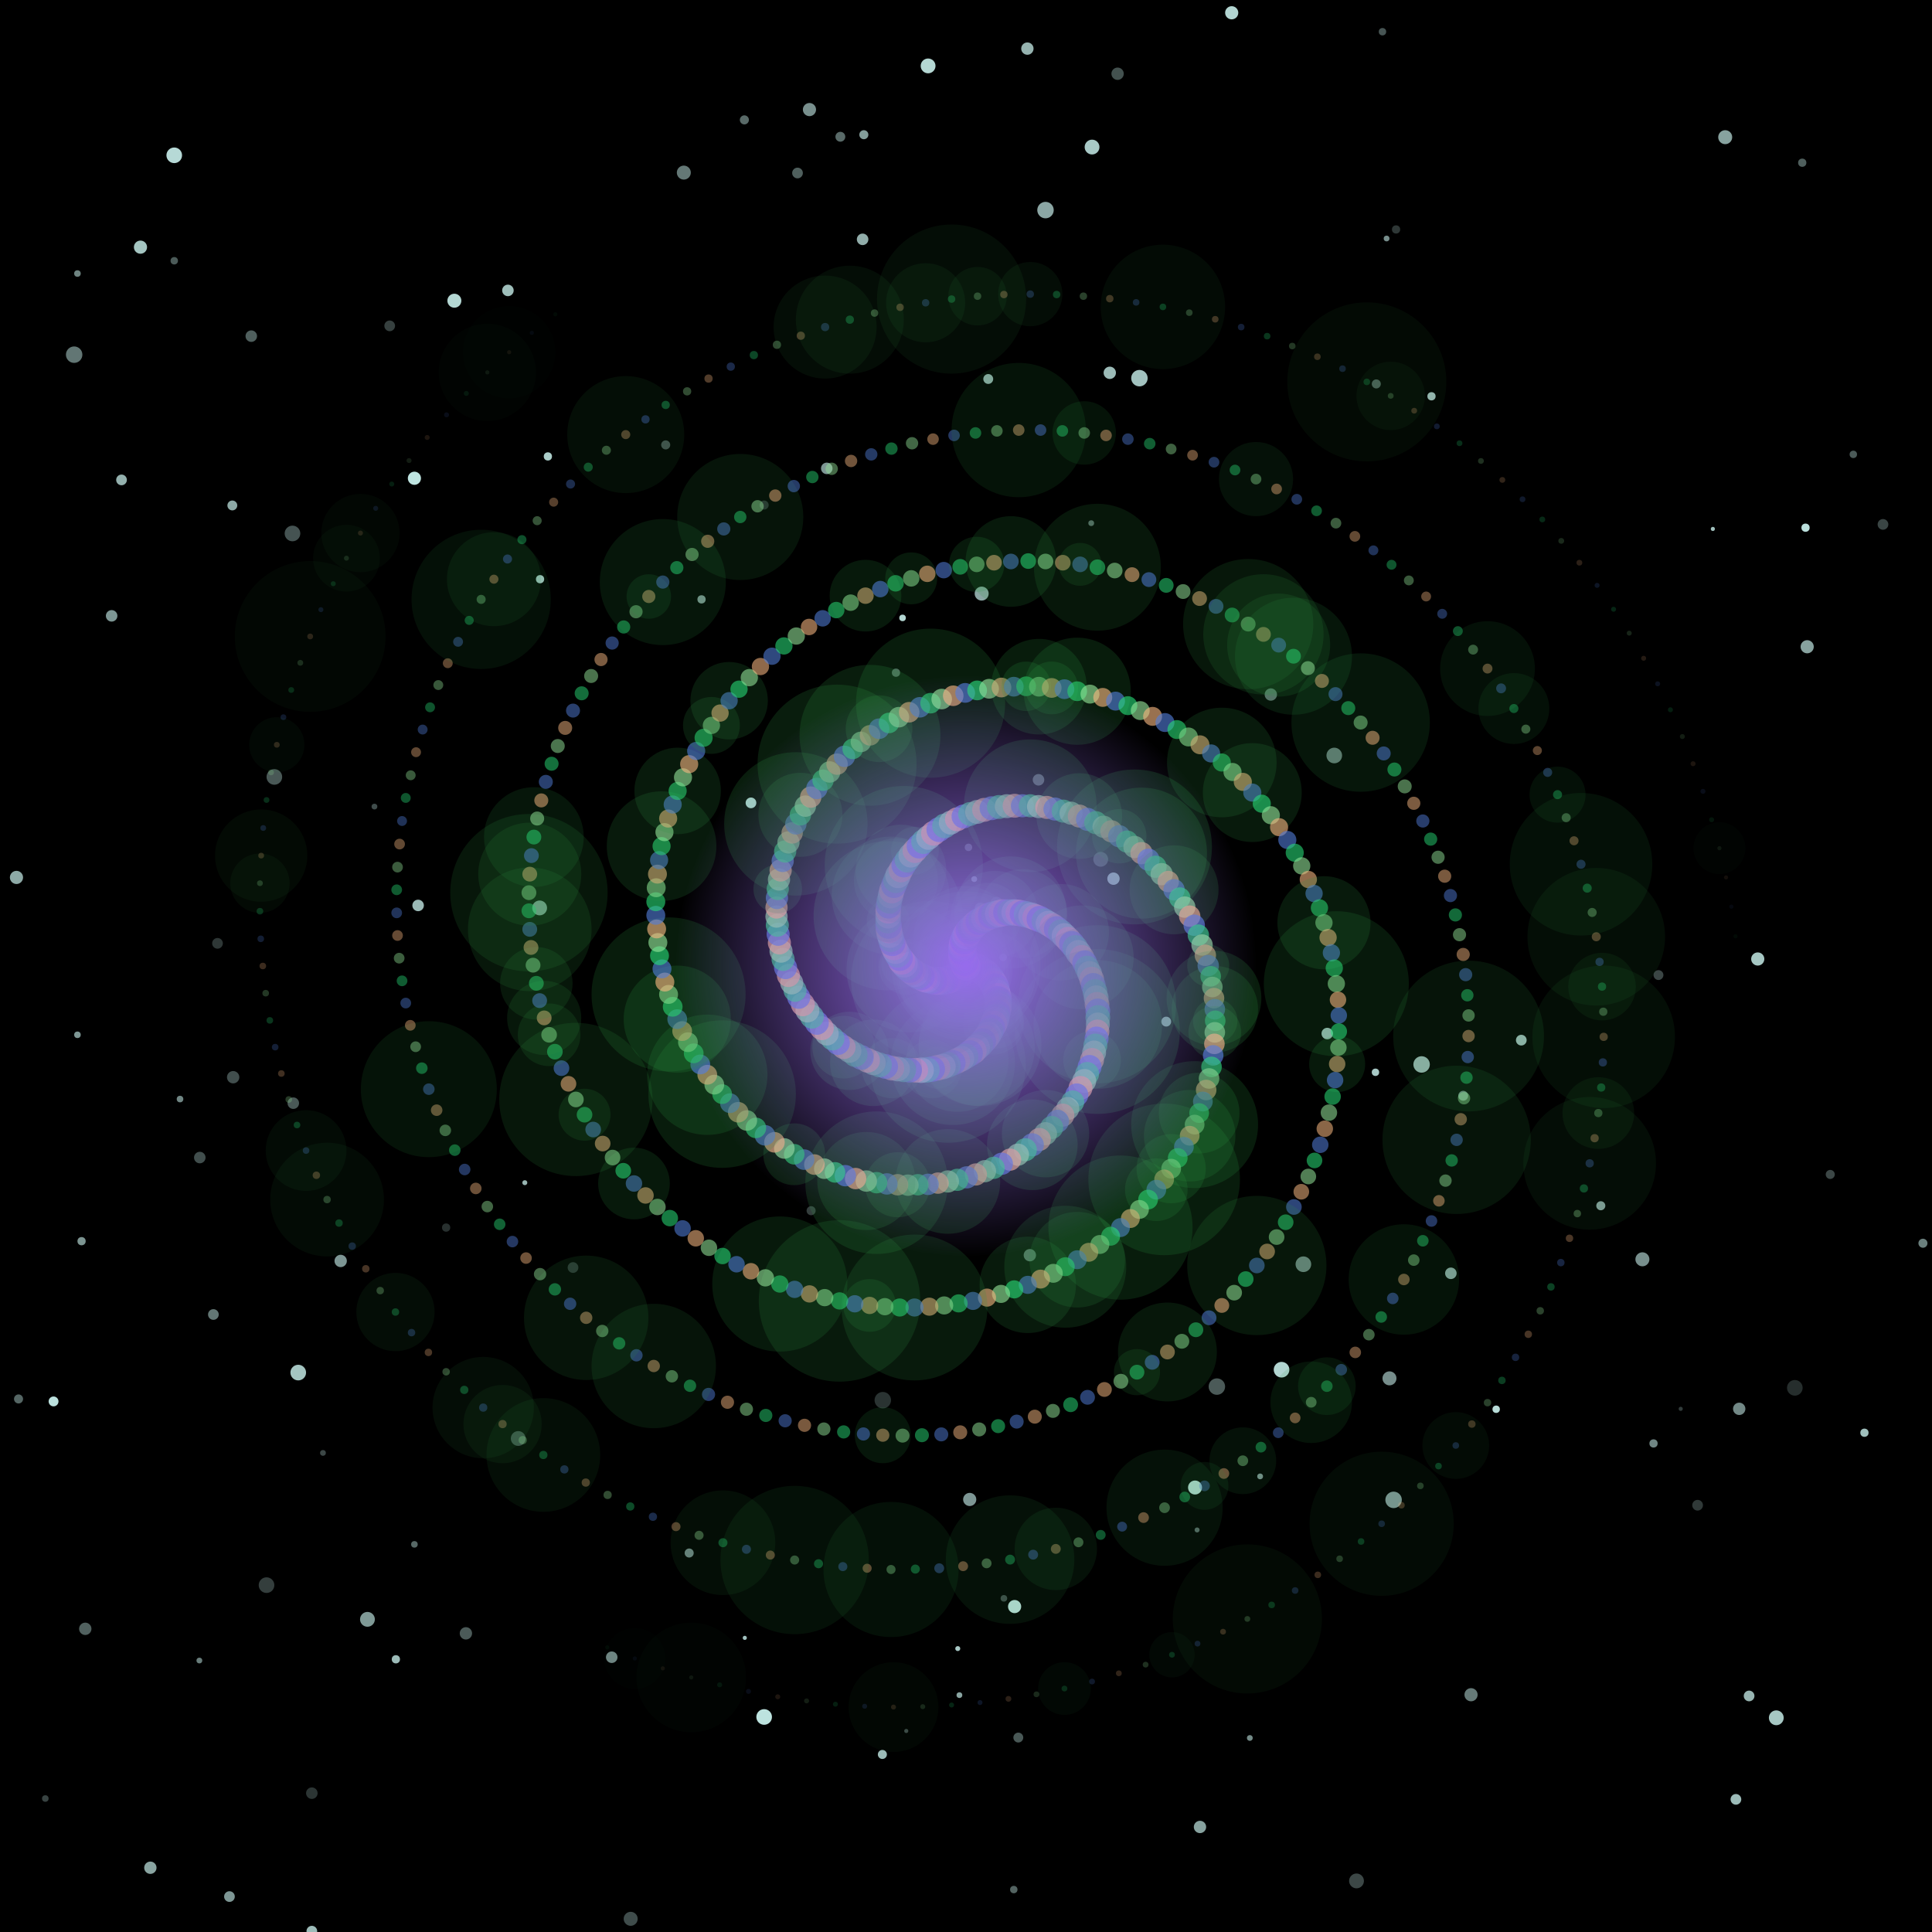 <svg xmlns="http://www.w3.org/2000/svg" width="469" height="469" viewBox="0 0 469 469"> <rect width="100%" height="100%" fill="#000000"></rect> <circle cx="283.1" cy="248" r="1.2" fill="#c1e7e3" opacity="0.86"></circle><circle cx="253.8" cy="51" r="2" fill="#c1e7e3" opacity="0.72"></circle><circle cx="209.7" cy="32.7" r="1.1" fill="#c1e7e3" opacity="0.68"></circle><circle cx="56.6" cy="261.5" r="1.5" fill="#c1e7e3" opacity="0.34"></circle><circle cx="100.6" cy="374.9" r="0.8" fill="#c1e7e3" opacity="0.45"></circle><circle cx="369.3" cy="252.5" r="1.3" fill="#c1e7e3" opacity="0.79"></circle><circle cx="238.3" cy="144.1" r="1.7" fill="#c1e7e3" opacity="0.72"></circle><circle cx="422.2" cy="342" r="1.5" fill="#c1e7e3" opacity="0.59"></circle><circle cx="20.7" cy="395.4" r="1.5" fill="#c1e7e3" opacity="0.42"></circle><circle cx="437.5" cy="39.5" r="1" fill="#c1e7e3" opacity="0.41"></circle><circle cx="27.1" cy="149.5" r="1.4" fill="#c1e7e3" opacity="0.65"></circle><circle cx="239.9" cy="92" r="1.2" fill="#c1e7e3" opacity="0.74"></circle><circle cx="438.3" cy="128.1" r="1" fill="#c1e7e3" opacity="0.97"></circle><circle cx="311.1" cy="332.5" r="1.9" fill="#c1e7e3" opacity="0.92"></circle><circle cx="94.6" cy="79.1" r="1.3" fill="#c1e7e3" opacity="0.28"></circle><circle cx="250" cy="304.7" r="1.5" fill="#c1e7e3" opacity="0.49"></circle><circle cx="161.6" cy="108" r="1.1" fill="#c1e7e3" opacity="0.34"></circle><circle cx="243.5" cy="232.4" r="0.9" fill="#c1e7e3" opacity="0.97"></circle><circle cx="123.3" cy="70.5" r="1.4" fill="#c1e7e3" opacity="0.82"></circle><circle cx="200.7" cy="113.7" r="1.4" fill="#c1e7e3" opacity="0.65"></circle><circle cx="336.6" cy="57.9" r="0.7" fill="#c1e7e3" opacity="0.61"></circle><circle cx="89.2" cy="393.1" r="1.8" fill="#c1e7e3" opacity="0.66"></circle><circle cx="127.4" cy="287.1" r="0.6" fill="#c1e7e3" opacity="0.78"></circle><circle cx="220" cy="420.2" r="0.5" fill="#c1e7e3" opacity="0.31"></circle><circle cx="71.2" cy="267.8" r="1.4" fill="#c1e7e3" opacity="0.38"></circle><circle cx="72.4" cy="333.2" r="1.9" fill="#c1e7e3" opacity="0.85"></circle><circle cx="236.5" cy="213.4" r="0.7" fill="#c1e7e3" opacity="0.79"></circle><circle cx="363.2" cy="342.1" r="0.9" fill="#c1e7e3" opacity="0.95"></circle><circle cx="338.3" cy="364.1" r="2" fill="#c1e7e3" opacity="0.65"></circle><circle cx="305.9" cy="358.4" r="0.7" fill="#c1e7e3" opacity="0.62"></circle><circle cx="180.7" cy="29.1" r="1.1" fill="#c1e7e3" opacity="0.46"></circle><circle cx="316.4" cy="306.9" r="1.9" fill="#c1e7e3" opacity="0.55"></circle><circle cx="338.9" cy="55.7" r="1" fill="#c1e7e3" opacity="0.24"></circle><circle cx="265.1" cy="35.7" r="1.8" fill="#c1e7e3" opacity="0.87"></circle><circle cx="100.6" cy="116.1" r="1.6" fill="#c1e7e3" opacity="0.99"></circle><circle cx="398.7" cy="305.7" r="1.7" fill="#c1e7e3" opacity="0.62"></circle><circle cx="167.3" cy="377" r="1.1" fill="#c1e7e3" opacity="0.56"></circle><circle cx="113.1" cy="396.5" r="1.5" fill="#c1e7e3" opacity="0.39"></circle><circle cx="56.4" cy="122.7" r="1.2" fill="#c1e7e3" opacity="0.73"></circle><circle cx="185.5" cy="122.6" r="1.1" fill="#c1e7e3" opacity="0.21"></circle><circle cx="435.7" cy="336.9" r="1.9" fill="#c1e7e3" opacity="0.2"></circle><circle cx="333.9" cy="260.3" r="0.9" fill="#c1e7e3" opacity="0.87"></circle><circle cx="269.4" cy="90.5" r="1.5" fill="#c1e7e3" opacity="0.81"></circle><circle cx="303.4" cy="421.9" r="0.7" fill="#c1e7e3" opacity="0.6"></circle><circle cx="329.3" cy="456.6" r="1.8" fill="#c1e7e3" opacity="0.31"></circle><circle cx="18.8" cy="251.2" r="0.8" fill="#c1e7e3" opacity="0.65"></circle><circle cx="29.5" cy="116.5" r="1.3" fill="#c1e7e3" opacity="0.76"></circle><circle cx="415.8" cy="128.4" r="0.5" fill="#c1e7e3" opacity="0.83"></circle><circle cx="219.1" cy="150" r="0.8" fill="#c1e7e3" opacity="0.93"></circle><circle cx="426.7" cy="232.8" r="1.6" fill="#c1e7e3" opacity="0.86"></circle><circle cx="71" cy="129.5" r="1.9" fill="#c1e7e3" opacity="0.36"></circle><circle cx="96.1" cy="402.8" r="1" fill="#c1e7e3" opacity="0.81"></circle><circle cx="352.2" cy="309.1" r="1.4" fill="#c1e7e3" opacity="0.69"></circle><circle cx="131" cy="220.4" r="1.8" fill="#c1e7e3" opacity="0.72"></circle><circle cx="75.7" cy="468.8" r="1.3" fill="#c1e7e3" opacity="0.81"></circle><circle cx="290.1" cy="361.1" r="1.7" fill="#c1e7e3" opacity="0.96"></circle><circle cx="217.5" cy="163.3" r="1" fill="#c1e7e3" opacity="0.44"></circle><circle cx="246.1" cy="458.7" r="0.9" fill="#c1e7e3" opacity="0.43"></circle><circle cx="36.5" cy="453.4" r="1.5" fill="#c1e7e3" opacity="0.71"></circle><circle cx="466.8" cy="301.8" r="1.1" fill="#c1e7e3" opacity="0.55"></circle><circle cx="418.8" cy="33.3" r="1.7" fill="#c1e7e3" opacity="0.7"></circle><circle cx="4.5" cy="339.6" r="1.1" fill="#c1e7e3" opacity="0.44"></circle><circle cx="66.6" cy="188.6" r="1.9" fill="#c1e7e3" opacity="0.38"></circle><circle cx="449.9" cy="110.3" r="0.9" fill="#c1e7e3" opacity="0.39"></circle><circle cx="166" cy="41.9" r="1.7" fill="#c1e7e3" opacity="0.52"></circle><circle cx="452.6" cy="347.8" r="1" fill="#c1e7e3" opacity="0.83"></circle><circle cx="82.7" cy="306.1" r="1.5" fill="#c1e7e3" opacity="0.65"></circle><circle cx="209.4" cy="58.1" r="1.4" fill="#c1e7e3" opacity="0.75"></circle><circle cx="42.3" cy="63.3" r="0.9" fill="#c1e7e3" opacity="0.39"></circle><circle cx="270.3" cy="213.3" r="1.5" fill="#c1e7e3" opacity="0.91"></circle><circle cx="438.7" cy="157" r="1.6" fill="#c1e7e3" opacity="0.7"></circle><circle cx="323.9" cy="183.4" r="1.9" fill="#c1e7e3" opacity="0.52"></circle><circle cx="308.5" cy="168.6" r="1.5" fill="#c1e7e3" opacity="0.48"></circle><circle cx="235.4" cy="364" r="1.6" fill="#c1e7e3" opacity="0.65"></circle><circle cx="18" cy="86.1" r="2" fill="#c1e7e3" opacity="0.51"></circle><circle cx="148.5" cy="402.3" r="1.4" fill="#c1e7e3" opacity="0.58"></circle><circle cx="75.7" cy="435.3" r="1.4" fill="#c1e7e3" opacity="0.23"></circle><circle cx="347.5" cy="96.2" r="1" fill="#c1e7e3" opacity="0.79"></circle><circle cx="131.1" cy="140.6" r="1" fill="#c1e7e3" opacity="0.84"></circle><circle cx="235.1" cy="205.7" r="0.9" fill="#c1e7e3" opacity="0.37"></circle><circle cx="108.3" cy="298" r="1" fill="#c1e7e3" opacity="0.21"></circle><circle cx="90.9" cy="195.8" r="0.7" fill="#c1e7e3" opacity="0.33"></circle><circle cx="276.6" cy="91.8" r="2" fill="#c1e7e3" opacity="0.84"></circle><circle cx="424.6" cy="411.7" r="1.3" fill="#c1e7e3" opacity="0.78"></circle><circle cx="180.8" cy="397.6" r="0.5" fill="#c1e7e3" opacity="0.84"></circle><circle cx="133" cy="110.8" r="1" fill="#c1e7e3" opacity="0.89"></circle><circle cx="48.5" cy="281" r="1.4" fill="#c1e7e3" opacity="0.34"></circle><circle cx="401.4" cy="350.4" r="1" fill="#c1e7e3" opacity="0.58"></circle><circle cx="322.2" cy="250.9" r="1.4" fill="#c1e7e3" opacity="0.79"></circle><circle cx="421.4" cy="436.8" r="1.3" fill="#c1e7e3" opacity="0.81"></circle><circle cx="402.6" cy="236.7" r="1.2" fill="#c1e7e3" opacity="0.3"></circle><circle cx="11" cy="436.6" r="0.8" fill="#c1e7e3" opacity="0.29"></circle><circle cx="55.7" cy="460.4" r="1.3" fill="#c1e7e3" opacity="0.65"></circle><circle cx="139.1" cy="307.7" r="1.3" fill="#c1e7e3" opacity="0.22"></circle><circle cx="241.7" cy="239.5" r="0.5" fill="#c1e7e3" opacity="0.44"></circle><circle cx="110.3" cy="73" r="1.7" fill="#c1e7e3" opacity="0.93"></circle><circle cx="249.4" cy="11.8" r="1.5" fill="#c1e7e3" opacity="0.77"></circle><circle cx="18.8" cy="66.4" r="0.8" fill="#c1e7e3" opacity="0.57"></circle><circle cx="408" cy="342" r="0.5" fill="#c1e7e3" opacity="0.26"></circle><circle cx="337.3" cy="334.6" r="1.7" fill="#c1e7e3" opacity="0.61"></circle><circle cx="241.9" cy="219.2" r="1.5" fill="#c1e7e3" opacity="0.37"></circle><circle cx="13" cy="340.2" r="1.2" fill="#c1e7e3" opacity="0.97"></circle><circle cx="412.1" cy="365.4" r="1.3" fill="#c1e7e3" opacity="0.25"></circle><circle cx="335.6" cy="7.7" r="0.9" fill="#c1e7e3" opacity="0.37"></circle><circle cx="64.7" cy="384.8" r="1.9" fill="#c1e7e3" opacity="0.27"></circle><circle cx="204" cy="33.2" r="1.2" fill="#c1e7e3" opacity="0.46"></circle><circle cx="290.6" cy="371.4" r="0.6" fill="#c1e7e3" opacity="0.44"></circle><circle cx="264.9" cy="127" r="0.7" fill="#c1e7e3" opacity="0.45"></circle><circle cx="196.5" cy="26.6" r="1.6" fill="#c1e7e3" opacity="0.62"></circle><circle cx="457.1" cy="127.3" r="1.3" fill="#c1e7e3" opacity="0.3"></circle><circle cx="243.7" cy="388" r="0.8" fill="#c1e7e3" opacity="0.32"></circle><circle cx="214.3" cy="339.9" r="2" fill="#c1e7e3" opacity="0.22"></circle><circle cx="153.1" cy="465.8" r="1.7" fill="#c1e7e3" opacity="0.33"></circle><circle cx="355.2" cy="266" r="1.2" fill="#c1e7e3" opacity="0.59"></circle><circle cx="345.1" cy="258.4" r="2" fill="#c1e7e3" opacity="0.77"></circle><circle cx="431.2" cy="417" r="1.8" fill="#c1e7e3" opacity="0.86"></circle><circle cx="170.3" cy="145.5" r="1" fill="#c1e7e3" opacity="0.63"></circle><circle cx="182.3" cy="194.9" r="1.3" fill="#c1e7e3" opacity="0.97"></circle><circle cx="196.9" cy="293.9" r="1.1" fill="#c1e7e3" opacity="0.27"></circle><circle cx="185.5" cy="416.8" r="1.9" fill="#c1e7e3" opacity="0.98"></circle><circle cx="232.9" cy="411.5" r="0.7" fill="#c1e7e3" opacity="0.71"></circle><circle cx="267.2" cy="208.6" r="1.8" fill="#c1e7e3" opacity="0.35"></circle><circle cx="247.2" cy="421.8" r="1.2" fill="#c1e7e3" opacity="0.38"></circle><circle cx="444.3" cy="285.1" r="1.1" fill="#c1e7e3" opacity="0.31"></circle><circle cx="388.6" cy="292.7" r="1.1" fill="#c1e7e3" opacity="0.68"></circle><circle cx="42.3" cy="37.7" r="1.9" fill="#c1e7e3" opacity="0.94"></circle><circle cx="101.5" cy="219.8" r="1.4" fill="#c1e7e3" opacity="0.8"></circle><circle cx="252.1" cy="189.3" r="1.4" fill="#c1e7e3" opacity="0.43"></circle><circle cx="78.4" cy="352.7" r="0.7" fill="#c1e7e3" opacity="0.31"></circle><circle cx="52.8" cy="229" r="1.3" fill="#c1e7e3" opacity="0.24"></circle><circle cx="299" cy="3.1" r="1.6" fill="#c1e7e3" opacity="0.92"></circle><circle cx="246.3" cy="390" r="1.6" fill="#c1e7e3" opacity="0.96"></circle><circle cx="48.4" cy="403.1" r="0.7" fill="#c1e7e3" opacity="0.54"></circle><circle cx="214.2" cy="425.9" r="1.1" fill="#c1e7e3" opacity="0.81"></circle><circle cx="238" cy="220.5" r="1.4" fill="#c1e7e3" opacity="0.69"></circle><circle cx="295.4" cy="336.6" r="2" fill="#c1e7e3" opacity="0.39"></circle><circle cx="19.8" cy="301.3" r="1" fill="#c1e7e3" opacity="0.64"></circle><circle cx="4" cy="213" r="1.6" fill="#c1e7e3" opacity="0.73"></circle><circle cx="334.1" cy="93.2" r="1.1" fill="#c1e7e3" opacity="0.39"></circle><circle cx="357.1" cy="411.4" r="1.6" fill="#c1e7e3" opacity="0.53"></circle><circle cx="125.8" cy="349.2" r="1.8" fill="#c1e7e3" opacity="0.33"></circle><circle cx="43.7" cy="266.8" r="0.8" fill="#c1e7e3" opacity="0.58"></circle><circle cx="271.3" cy="17.9" r="1.5" fill="#c1e7e3" opacity="0.35"></circle><circle cx="232.5" cy="400.2" r="0.6" fill="#c1e7e3" opacity="0.87"></circle><circle cx="225.3" cy="16" r="1.8" fill="#c1e7e3" opacity="0.93"></circle><circle cx="51.8" cy="319.1" r="1.3" fill="#c1e7e3" opacity="0.51"></circle><circle cx="291.3" cy="443.5" r="1.5" fill="#c1e7e3" opacity="0.7"></circle><circle cx="34.1" cy="60" r="1.6" fill="#c1e7e3" opacity="0.85"></circle><circle cx="193.6" cy="42" r="1.3" fill="#c1e7e3" opacity="0.41"></circle><circle cx="61" cy="81.6" r="1.4" fill="#c1e7e3" opacity="0.41"></circle> <circle cx="234.5" cy="234.5" r="3.5" fill="#94e599" opacity="0.8"></circle><circle cx="235.1" cy="234.5" r="3.5" fill="#f6b680" opacity="0.8"></circle><circle cx="235.7" cy="234.6" r="3.5" fill="#527eda" opacity="0.8"></circle><circle cx="236.4" cy="234.8" r="3.5" fill="#28db77" opacity="0.8"></circle><circle cx="237" cy="234.9" r="3.5" fill="#94e599" opacity="0.79"></circle><circle cx="237.5" cy="235.2" r="3.4" fill="#f6b680" opacity="0.79"></circle><circle cx="238.1" cy="235.5" r="3.4" fill="#527eda" opacity="0.79"></circle><circle cx="238.7" cy="235.9" r="3.4" fill="#28db77" opacity="0.79"></circle><circle cx="239.2" cy="236.3" r="3.4" fill="#94e599" opacity="0.79"></circle><circle cx="239.7" cy="236.7" r="3.4" fill="#f6b680" opacity="0.79"></circle><circle cx="240.1" cy="237.2" r="3.4" fill="#527eda" opacity="0.79"></circle><circle cx="240.1" cy="237.2" r="11.2" fill="#2d9543" opacity="0.24"></circle><circle cx="240.6" cy="237.8" r="3.4" fill="#28db77" opacity="0.79"></circle><circle cx="240.9" cy="238.4" r="3.4" fill="#94e599" opacity="0.78"></circle><circle cx="241.3" cy="239" r="3.4" fill="#f6b680" opacity="0.78"></circle><circle cx="241.6" cy="239.7" r="3.4" fill="#527eda" opacity="0.78"></circle><circle cx="241.8" cy="240.4" r="3.3" fill="#28db77" opacity="0.78"></circle><circle cx="242" cy="241.1" r="3.3" fill="#94e599" opacity="0.78"></circle><circle cx="242.2" cy="241.9" r="3.3" fill="#f6b680" opacity="0.78"></circle><circle cx="242.3" cy="242.7" r="3.3" fill="#527eda" opacity="0.78"></circle><circle cx="242.3" cy="243.5" r="3.3" fill="#28db77" opacity="0.77"></circle><circle cx="242.3" cy="244.3" r="3.3" fill="#94e599" opacity="0.77"></circle><circle cx="242.2" cy="245.1" r="3.3" fill="#f6b680" opacity="0.77"></circle><circle cx="242.2" cy="245.1" r="5.5" fill="#2d9543" opacity="0.23"></circle><circle cx="242" cy="246" r="3.3" fill="#527eda" opacity="0.77"></circle><circle cx="242" cy="246" r="6.1" fill="#2d9543" opacity="0.23"></circle><circle cx="241.8" cy="246.9" r="3.3" fill="#28db77" opacity="0.77"></circle><circle cx="241.6" cy="247.7" r="3.3" fill="#94e599" opacity="0.77"></circle><circle cx="241.6" cy="247.7" r="6.9" fill="#2d9543" opacity="0.23"></circle><circle cx="241.2" cy="248.6" r="3.3" fill="#f6b680" opacity="0.77"></circle><circle cx="241.2" cy="248.6" r="7.4" fill="#2d9543" opacity="0.23"></circle><circle cx="240.8" cy="249.5" r="3.2" fill="#527eda" opacity="0.76"></circle><circle cx="240.4" cy="250.3" r="3.2" fill="#28db77" opacity="0.76"></circle><circle cx="239.9" cy="251.2" r="3.2" fill="#94e599" opacity="0.76"></circle><circle cx="239.3" cy="252" r="3.2" fill="#f6b680" opacity="0.76"></circle><circle cx="238.6" cy="252.8" r="3.2" fill="#527eda" opacity="0.76"></circle><circle cx="237.9" cy="253.6" r="3.2" fill="#28db77" opacity="0.76"></circle><circle cx="237.9" cy="253.6" r="14.9" fill="#2d9543" opacity="0.23"></circle><circle cx="237.1" cy="254.3" r="3.2" fill="#94e599" opacity="0.76"></circle><circle cx="237.1" cy="254.3" r="14.1" fill="#2d9543" opacity="0.23"></circle><circle cx="236.3" cy="255.1" r="3.2" fill="#f6b680" opacity="0.75"></circle><circle cx="235.4" cy="255.7" r="3.2" fill="#527eda" opacity="0.75"></circle><circle cx="234.4" cy="256.4" r="3.1" fill="#28db77" opacity="0.75"></circle><circle cx="233.4" cy="257" r="3.1" fill="#94e599" opacity="0.75"></circle><circle cx="232.4" cy="257.5" r="3.1" fill="#f6b680" opacity="0.75"></circle><circle cx="232.4" cy="257.5" r="12.4" fill="#2d9543" opacity="0.22"></circle><circle cx="231.3" cy="258" r="3.1" fill="#527eda" opacity="0.75"></circle><circle cx="231.3" cy="258" r="15.1" fill="#2d9543" opacity="0.22"></circle><circle cx="230.1" cy="258.5" r="3.1" fill="#28db77" opacity="0.75"></circle><circle cx="230.1" cy="258.5" r="18.9" fill="#2d9543" opacity="0.22"></circle><circle cx="228.9" cy="258.9" r="3.1" fill="#94e599" opacity="0.74"></circle><circle cx="227.6" cy="259.2" r="3.1" fill="#f6b680" opacity="0.74"></circle><circle cx="227.6" cy="259.2" r="5.1" fill="#2d9543" opacity="0.22"></circle><circle cx="226.3" cy="259.5" r="3.1" fill="#527eda" opacity="0.74"></circle><circle cx="226.3" cy="259.5" r="7.1" fill="#2d9543" opacity="0.22"></circle><circle cx="225" cy="259.7" r="3.1" fill="#28db77" opacity="0.74"></circle><circle cx="223.6" cy="259.8" r="3.1" fill="#94e599" opacity="0.74"></circle><circle cx="222.3" cy="259.8" r="3" fill="#f6b680" opacity="0.74"></circle><circle cx="220.8" cy="259.8" r="3" fill="#527eda" opacity="0.74"></circle><circle cx="219.4" cy="259.7" r="3" fill="#28db77" opacity="0.73"></circle><circle cx="217.9" cy="259.5" r="3" fill="#94e599" opacity="0.73"></circle><circle cx="216.5" cy="259.3" r="3" fill="#f6b680" opacity="0.73"></circle><circle cx="216.5" cy="259.3" r="7.3" fill="#2d9543" opacity="0.22"></circle><circle cx="215" cy="258.9" r="3" fill="#527eda" opacity="0.73"></circle><circle cx="213.5" cy="258.5" r="3" fill="#28db77" opacity="0.73"></circle><circle cx="212" cy="258" r="3" fill="#94e599" opacity="0.73"></circle><circle cx="212" cy="258" r="10.5" fill="#2d9543" opacity="0.22"></circle><circle cx="210.6" cy="257.4" r="3" fill="#f6b680" opacity="0.73"></circle><circle cx="209.1" cy="256.7" r="3" fill="#527eda" opacity="0.72"></circle><circle cx="207.6" cy="256" r="3" fill="#28db77" opacity="0.72"></circle><circle cx="206.2" cy="255.1" r="2.9" fill="#94e599" opacity="0.72"></circle><circle cx="206.2" cy="255.1" r="9.5" fill="#2d9543" opacity="0.22"></circle><circle cx="204.8" cy="254.2" r="2.9" fill="#f6b680" opacity="0.72"></circle><circle cx="204.8" cy="254.2" r="7.6" fill="#2d9543" opacity="0.22"></circle><circle cx="203.4" cy="253.2" r="2.9" fill="#527eda" opacity="0.72"></circle><circle cx="202.1" cy="252.1" r="2.9" fill="#28db77" opacity="0.72"></circle><circle cx="200.7" cy="250.9" r="2.9" fill="#94e599" opacity="0.72"></circle><circle cx="199.5" cy="249.6" r="2.9" fill="#f6b680" opacity="0.71"></circle><circle cx="198.3" cy="248.3" r="2.9" fill="#527eda" opacity="0.71"></circle><circle cx="197.1" cy="246.8" r="2.9" fill="#28db77" opacity="0.71"></circle><circle cx="196" cy="245.3" r="2.9" fill="#94e599" opacity="0.71"></circle><circle cx="194.9" cy="243.8" r="2.9" fill="#f6b680" opacity="0.71"></circle><circle cx="193.9" cy="242.1" r="2.8" fill="#527eda" opacity="0.71"></circle><circle cx="193" cy="240.4" r="2.8" fill="#28db77" opacity="0.71"></circle><circle cx="192.2" cy="238.6" r="2.8" fill="#94e599" opacity="0.7"></circle><circle cx="191.4" cy="236.8" r="2.8" fill="#f6b680" opacity="0.7"></circle><circle cx="190.7" cy="234.9" r="2.8" fill="#527eda" opacity="0.7"></circle><circle cx="190.1" cy="232.9" r="2.8" fill="#28db77" opacity="0.7"></circle><circle cx="189.6" cy="230.9" r="2.8" fill="#94e599" opacity="0.7"></circle><circle cx="189.2" cy="228.9" r="2.8" fill="#f6b680" opacity="0.7"></circle><circle cx="188.9" cy="226.8" r="2.8" fill="#527eda" opacity="0.69"></circle><circle cx="188.7" cy="224.6" r="2.8" fill="#28db77" opacity="0.69"></circle><circle cx="188.5" cy="222.5" r="2.7" fill="#94e599" opacity="0.69"></circle><circle cx="188.5" cy="220.3" r="2.7" fill="#f6b680" opacity="0.69"></circle><circle cx="188.6" cy="218" r="2.7" fill="#527eda" opacity="0.69"></circle><circle cx="188.8" cy="215.8" r="2.7" fill="#28db77" opacity="0.69"></circle><circle cx="188.8" cy="215.8" r="5.9" fill="#2d9543" opacity="0.21"></circle><circle cx="189.1" cy="213.5" r="2.7" fill="#94e599" opacity="0.69"></circle><circle cx="189.5" cy="211.3" r="2.7" fill="#f6b680" opacity="0.68"></circle><circle cx="190" cy="209" r="2.7" fill="#527eda" opacity="0.68"></circle><circle cx="190.6" cy="206.7" r="2.7" fill="#28db77" opacity="0.68"></circle><circle cx="191.4" cy="204.5" r="2.7" fill="#94e599" opacity="0.68"></circle><circle cx="192.3" cy="202.2" r="2.6" fill="#f6b680" opacity="0.68"></circle><circle cx="193.2" cy="200" r="2.6" fill="#527eda" opacity="0.68"></circle><circle cx="193.2" cy="200" r="17.4" fill="#2d9543" opacity="0.2"></circle><circle cx="194.3" cy="197.8" r="2.6" fill="#28db77" opacity="0.67"></circle><circle cx="194.3" cy="197.8" r="10.2" fill="#2d9543" opacity="0.2"></circle><circle cx="195.5" cy="195.7" r="2.6" fill="#94e599" opacity="0.67"></circle><circle cx="196.8" cy="193.5" r="2.6" fill="#f6b680" opacity="0.67"></circle><circle cx="198.3" cy="191.4" r="2.6" fill="#527eda" opacity="0.67"></circle><circle cx="199.8" cy="189.4" r="2.6" fill="#28db77" opacity="0.67"></circle><circle cx="201.4" cy="187.4" r="2.6" fill="#94e599" opacity="0.67"></circle><circle cx="203.2" cy="185.5" r="2.6" fill="#f6b680" opacity="0.66"></circle><circle cx="203.2" cy="185.5" r="19.3" fill="#2d9543" opacity="0.2"></circle><circle cx="205" cy="183.6" r="2.6" fill="#527eda" opacity="0.66"></circle><circle cx="207" cy="181.8" r="2.5" fill="#28db77" opacity="0.66"></circle><circle cx="209" cy="180.1" r="2.5" fill="#94e599" opacity="0.66"></circle><circle cx="211.2" cy="178.5" r="2.5" fill="#f6b680" opacity="0.66"></circle><circle cx="211.2" cy="178.5" r="17.1" fill="#2d9543" opacity="0.2"></circle><circle cx="213.4" cy="176.9" r="2.5" fill="#527eda" opacity="0.66"></circle><circle cx="213.4" cy="176.9" r="8.1" fill="#2d9543" opacity="0.2"></circle><circle cx="215.8" cy="175.5" r="2.5" fill="#28db77" opacity="0.65"></circle><circle cx="218.2" cy="174.1" r="2.5" fill="#94e599" opacity="0.65"></circle><circle cx="220.7" cy="172.9" r="2.5" fill="#f6b680" opacity="0.65"></circle><circle cx="223.3" cy="171.7" r="2.5" fill="#527eda" opacity="0.65"></circle><circle cx="225.9" cy="170.7" r="2.5" fill="#28db77" opacity="0.65"></circle><circle cx="225.9" cy="170.7" r="18.1" fill="#2d9543" opacity="0.19"></circle><circle cx="228.6" cy="169.7" r="2.5" fill="#94e599" opacity="0.65"></circle><circle cx="231.4" cy="168.9" r="2.5" fill="#f6b680" opacity="0.64"></circle><circle cx="234.3" cy="168.2" r="2.4" fill="#527eda" opacity="0.64"></circle><circle cx="237.2" cy="167.6" r="2.4" fill="#28db77" opacity="0.64"></circle><circle cx="240.1" cy="167.2" r="2.4" fill="#94e599" opacity="0.64"></circle><circle cx="243.1" cy="166.9" r="2.4" fill="#f6b680" opacity="0.64"></circle><circle cx="246.1" cy="166.7" r="2.4" fill="#527eda" opacity="0.64"></circle><circle cx="249.1" cy="166.6" r="2.4" fill="#28db77" opacity="0.63"></circle><circle cx="249.1" cy="166.6" r="6" fill="#2d9543" opacity="0.19"></circle><circle cx="252.2" cy="166.7" r="2.4" fill="#94e599" opacity="0.63"></circle><circle cx="252.2" cy="166.7" r="11.6" fill="#2d9543" opacity="0.19"></circle><circle cx="255.3" cy="167" r="2.4" fill="#f6b680" opacity="0.63"></circle><circle cx="255.3" cy="167" r="6.4" fill="#2d9543" opacity="0.19"></circle><circle cx="258.4" cy="167.3" r="2.4" fill="#527eda" opacity="0.63"></circle><circle cx="261.5" cy="167.8" r="2.4" fill="#28db77" opacity="0.63"></circle><circle cx="261.5" cy="167.8" r="13" fill="#2d9543" opacity="0.19"></circle><circle cx="264.6" cy="168.5" r="2.3" fill="#94e599" opacity="0.63"></circle><circle cx="267.7" cy="169.3" r="2.3" fill="#f6b680" opacity="0.62"></circle><circle cx="270.8" cy="170.2" r="2.3" fill="#527eda" opacity="0.62"></circle><circle cx="273.8" cy="171.3" r="2.3" fill="#28db77" opacity="0.62"></circle><circle cx="276.8" cy="172.5" r="2.3" fill="#94e599" opacity="0.62"></circle><circle cx="279.8" cy="173.9" r="2.3" fill="#f6b680" opacity="0.62"></circle><circle cx="282.8" cy="175.4" r="2.3" fill="#527eda" opacity="0.62"></circle><circle cx="285.7" cy="177.1" r="2.3" fill="#28db77" opacity="0.61"></circle><circle cx="288.5" cy="178.9" r="2.3" fill="#94e599" opacity="0.61"></circle><circle cx="291.3" cy="180.8" r="2.3" fill="#f6b680" opacity="0.61"></circle><circle cx="294" cy="182.9" r="2.2" fill="#527eda" opacity="0.61"></circle><circle cx="296.6" cy="185.1" r="2.2" fill="#28db77" opacity="0.61"></circle><circle cx="296.6" cy="185.1" r="13.3" fill="#2d9543" opacity="0.18"></circle><circle cx="299.2" cy="187.4" r="2.2" fill="#94e599" opacity="0.61"></circle><circle cx="301.7" cy="189.8" r="2.2" fill="#f6b680" opacity="0.6"></circle><circle cx="304" cy="192.4" r="2.2" fill="#527eda" opacity="0.6"></circle><circle cx="304" cy="192.4" r="12" fill="#2d9543" opacity="0.18"></circle><circle cx="306.3" cy="195.1" r="2.2" fill="#28db77" opacity="0.6"></circle><circle cx="308.5" cy="197.9" r="2.2" fill="#94e599" opacity="0.6"></circle><circle cx="310.5" cy="200.8" r="2.2" fill="#f6b680" opacity="0.6"></circle><circle cx="312.5" cy="203.9" r="2.2" fill="#527eda" opacity="0.6"></circle><circle cx="314.3" cy="207" r="2.2" fill="#28db77" opacity="0.59"></circle><circle cx="316" cy="210.2" r="2.1" fill="#94e599" opacity="0.59"></circle><circle cx="317.6" cy="213.5" r="2.1" fill="#f6b680" opacity="0.59"></circle><circle cx="319" cy="216.9" r="2.1" fill="#527eda" opacity="0.59"></circle><circle cx="320.3" cy="220.4" r="2.1" fill="#28db77" opacity="0.59"></circle><circle cx="321.4" cy="224" r="2.1" fill="#94e599" opacity="0.58"></circle><circle cx="321.4" cy="224" r="11.3" fill="#2d9543" opacity="0.18"></circle><circle cx="322.4" cy="227.6" r="2.1" fill="#f6b680" opacity="0.58"></circle><circle cx="323.2" cy="231.3" r="2.1" fill="#527eda" opacity="0.58"></circle><circle cx="323.9" cy="235" r="2.1" fill="#28db77" opacity="0.58"></circle><circle cx="324.4" cy="238.8" r="2.1" fill="#94e599" opacity="0.58"></circle><circle cx="324.4" cy="238.8" r="17.6" fill="#2d9543" opacity="0.17"></circle><circle cx="324.8" cy="242.7" r="2" fill="#f6b680" opacity="0.58"></circle><circle cx="325" cy="246.5" r="2" fill="#527eda" opacity="0.57"></circle><circle cx="325" cy="250.4" r="2" fill="#28db77" opacity="0.57"></circle><circle cx="324.9" cy="254.3" r="2" fill="#94e599" opacity="0.57"></circle><circle cx="324.6" cy="258.3" r="2" fill="#f6b680" opacity="0.57"></circle><circle cx="324.6" cy="258.3" r="6.8" fill="#2d9543" opacity="0.17"></circle><circle cx="324.1" cy="262.2" r="2" fill="#527eda" opacity="0.57"></circle><circle cx="323.5" cy="266.2" r="2" fill="#28db77" opacity="0.56"></circle><circle cx="322.6" cy="270.1" r="2" fill="#94e599" opacity="0.56"></circle><circle cx="321.6" cy="274" r="2" fill="#f6b680" opacity="0.56"></circle><circle cx="320.5" cy="277.9" r="2" fill="#527eda" opacity="0.56"></circle><circle cx="319.1" cy="281.7" r="1.9" fill="#28db77" opacity="0.56"></circle><circle cx="317.6" cy="285.6" r="1.9" fill="#94e599" opacity="0.55"></circle><circle cx="315.9" cy="289.3" r="1.9" fill="#f6b680" opacity="0.55"></circle><circle cx="314.1" cy="293" r="1.9" fill="#527eda" opacity="0.55"></circle><circle cx="312.1" cy="296.7" r="1.9" fill="#28db77" opacity="0.55"></circle><circle cx="309.9" cy="300.3" r="1.9" fill="#94e599" opacity="0.55"></circle><circle cx="307.6" cy="303.8" r="1.9" fill="#f6b680" opacity="0.54"></circle><circle cx="305.1" cy="307.2" r="1.9" fill="#527eda" opacity="0.54"></circle><circle cx="305.1" cy="307.2" r="16.9" fill="#2d9543" opacity="0.16"></circle><circle cx="302.4" cy="310.5" r="1.9" fill="#28db77" opacity="0.54"></circle><circle cx="299.6" cy="313.8" r="1.9" fill="#94e599" opacity="0.54"></circle><circle cx="296.6" cy="316.9" r="1.8" fill="#f6b680" opacity="0.54"></circle><circle cx="293.5" cy="319.9" r="1.8" fill="#527eda" opacity="0.53"></circle><circle cx="290.3" cy="322.8" r="1.8" fill="#28db77" opacity="0.53"></circle><circle cx="286.9" cy="325.6" r="1.8" fill="#94e599" opacity="0.53"></circle><circle cx="283.4" cy="328.2" r="1.8" fill="#f6b680" opacity="0.53"></circle><circle cx="283.4" cy="328.2" r="12" fill="#2d9543" opacity="0.16"></circle><circle cx="279.7" cy="330.7" r="1.8" fill="#527eda" opacity="0.53"></circle><circle cx="276" cy="333.1" r="1.8" fill="#28db77" opacity="0.52"></circle><circle cx="276" cy="333.1" r="5.6" fill="#2d9543" opacity="0.16"></circle><circle cx="272.1" cy="335.3" r="1.8" fill="#94e599" opacity="0.52"></circle><circle cx="268.1" cy="337.3" r="1.8" fill="#f6b680" opacity="0.52"></circle><circle cx="264" cy="339.2" r="1.8" fill="#527eda" opacity="0.52"></circle><circle cx="259.9" cy="341" r="1.8" fill="#28db77" opacity="0.52"></circle><circle cx="255.6" cy="342.5" r="1.7" fill="#94e599" opacity="0.51"></circle><circle cx="251.2" cy="343.9" r="1.7" fill="#f6b680" opacity="0.51"></circle><circle cx="246.8" cy="345.1" r="1.7" fill="#527eda" opacity="0.51"></circle><circle cx="242.3" cy="346.2" r="1.7" fill="#28db77" opacity="0.51"></circle><circle cx="237.7" cy="347" r="1.7" fill="#94e599" opacity="0.51"></circle><circle cx="233.1" cy="347.7" r="1.7" fill="#f6b680" opacity="0.5"></circle><circle cx="228.5" cy="348.2" r="1.7" fill="#527eda" opacity="0.5"></circle><circle cx="223.8" cy="348.4" r="1.7" fill="#28db77" opacity="0.5"></circle><circle cx="219.1" cy="348.5" r="1.7" fill="#94e599" opacity="0.5"></circle><circle cx="214.3" cy="348.4" r="1.6" fill="#f6b680" opacity="0.5"></circle><circle cx="214.3" cy="348.4" r="6.8" fill="#2d9543" opacity="0.15"></circle><circle cx="209.6" cy="348.1" r="1.6" fill="#527eda" opacity="0.49"></circle><circle cx="204.8" cy="347.6" r="1.6" fill="#28db77" opacity="0.49"></circle><circle cx="200" cy="346.9" r="1.6" fill="#94e599" opacity="0.49"></circle><circle cx="195.3" cy="346" r="1.6" fill="#f6b680" opacity="0.49"></circle><circle cx="190.6" cy="344.9" r="1.6" fill="#527eda" opacity="0.48"></circle><circle cx="185.9" cy="343.6" r="1.6" fill="#28db77" opacity="0.48"></circle><circle cx="181.2" cy="342.1" r="1.6" fill="#94e599" opacity="0.48"></circle><circle cx="176.6" cy="340.4" r="1.6" fill="#f6b680" opacity="0.48"></circle><circle cx="172" cy="338.5" r="1.6" fill="#527eda" opacity="0.48"></circle><circle cx="167.5" cy="336.4" r="1.5" fill="#28db77" opacity="0.47"></circle><circle cx="163.1" cy="334.1" r="1.5" fill="#94e599" opacity="0.47"></circle><circle cx="158.7" cy="331.6" r="1.5" fill="#f6b680" opacity="0.47"></circle><circle cx="158.7" cy="331.6" r="15.1" fill="#2d9543" opacity="0.14"></circle><circle cx="154.5" cy="329" r="1.5" fill="#527eda" opacity="0.47"></circle><circle cx="150.3" cy="326.1" r="1.5" fill="#28db77" opacity="0.46"></circle><circle cx="146.2" cy="323.1" r="1.5" fill="#94e599" opacity="0.46"></circle><circle cx="142.3" cy="319.9" r="1.5" fill="#f6b680" opacity="0.46"></circle><circle cx="142.3" cy="319.9" r="15.1" fill="#2d9543" opacity="0.14"></circle><circle cx="138.4" cy="316.5" r="1.5" fill="#527eda" opacity="0.46"></circle><circle cx="134.7" cy="313" r="1.5" fill="#28db77" opacity="0.45"></circle><circle cx="131.1" cy="309.3" r="1.5" fill="#94e599" opacity="0.45"></circle><circle cx="127.7" cy="305.4" r="1.4" fill="#f6b680" opacity="0.45"></circle><circle cx="124.4" cy="301.4" r="1.4" fill="#527eda" opacity="0.45"></circle><circle cx="121.3" cy="297.2" r="1.4" fill="#28db77" opacity="0.45"></circle><circle cx="118.3" cy="292.9" r="1.4" fill="#94e599" opacity="0.44"></circle><circle cx="115.5" cy="288.5" r="1.4" fill="#f6b680" opacity="0.44"></circle><circle cx="112.8" cy="283.9" r="1.4" fill="#527eda" opacity="0.44"></circle><circle cx="110.4" cy="279.2" r="1.4" fill="#28db77" opacity="0.44"></circle><circle cx="108.1" cy="274.4" r="1.4" fill="#94e599" opacity="0.43"></circle><circle cx="106" cy="269.5" r="1.4" fill="#f6b680" opacity="0.43"></circle><circle cx="104.1" cy="264.4" r="1.4" fill="#527eda" opacity="0.43"></circle><circle cx="104.1" cy="264.4" r="16.5" fill="#2d9543" opacity="0.13"></circle><circle cx="102.4" cy="259.3" r="1.4" fill="#28db77" opacity="0.43"></circle><circle cx="100.9" cy="254.1" r="1.3" fill="#94e599" opacity="0.42"></circle><circle cx="99.6" cy="248.9" r="1.3" fill="#f6b680" opacity="0.42"></circle><circle cx="98.5" cy="243.5" r="1.3" fill="#527eda" opacity="0.42"></circle><circle cx="97.6" cy="238.1" r="1.3" fill="#28db77" opacity="0.42"></circle><circle cx="96.9" cy="232.6" r="1.3" fill="#94e599" opacity="0.41"></circle><circle cx="96.5" cy="227.1" r="1.3" fill="#f6b680" opacity="0.41"></circle><circle cx="96.3" cy="221.6" r="1.3" fill="#527eda" opacity="0.41"></circle><circle cx="96.3" cy="216" r="1.3" fill="#28db77" opacity="0.41"></circle><circle cx="96.5" cy="210.5" r="1.3" fill="#94e599" opacity="0.4"></circle><circle cx="97" cy="204.9" r="1.3" fill="#f6b680" opacity="0.4"></circle><circle cx="97.6" cy="199.3" r="1.2" fill="#527eda" opacity="0.4"></circle><circle cx="98.5" cy="193.7" r="1.2" fill="#28db77" opacity="0.39"></circle><circle cx="99.7" cy="188.2" r="1.2" fill="#94e599" opacity="0.39"></circle><circle cx="101" cy="182.6" r="1.2" fill="#f6b680" opacity="0.39"></circle><circle cx="102.6" cy="177.1" r="1.2" fill="#527eda" opacity="0.39"></circle><circle cx="104.4" cy="171.7" r="1.2" fill="#28db77" opacity="0.38"></circle><circle cx="106.4" cy="166.3" r="1.2" fill="#94e599" opacity="0.38"></circle><circle cx="108.7" cy="161" r="1.2" fill="#f6b680" opacity="0.38"></circle><circle cx="111.2" cy="155.8" r="1.2" fill="#527eda" opacity="0.38"></circle><circle cx="113.9" cy="150.6" r="1.1" fill="#28db77" opacity="0.37"></circle><circle cx="116.8" cy="145.5" r="1.1" fill="#94e599" opacity="0.37"></circle><circle cx="116.8" cy="145.5" r="16.9" fill="#2d9543" opacity="0.11"></circle><circle cx="119.9" cy="140.6" r="1.1" fill="#f6b680" opacity="0.37"></circle><circle cx="119.9" cy="140.6" r="11.4" fill="#2d9543" opacity="0.11"></circle><circle cx="123.2" cy="135.7" r="1.1" fill="#527eda" opacity="0.36"></circle><circle cx="126.7" cy="131" r="1.1" fill="#28db77" opacity="0.36"></circle><circle cx="130.4" cy="126.4" r="1.1" fill="#94e599" opacity="0.36"></circle><circle cx="134.4" cy="121.9" r="1.1" fill="#f6b680" opacity="0.35"></circle><circle cx="138.5" cy="117.5" r="1.1" fill="#527eda" opacity="0.35"></circle><circle cx="142.8" cy="113.4" r="1.1" fill="#28db77" opacity="0.35"></circle><circle cx="147.2" cy="109.3" r="1.1" fill="#94e599" opacity="0.35"></circle><circle cx="151.9" cy="105.5" r="1.1" fill="#f6b680" opacity="0.34"></circle><circle cx="151.9" cy="105.5" r="14.2" fill="#2d9543" opacity="0.1"></circle><circle cx="156.7" cy="101.8" r="1" fill="#527eda" opacity="0.34"></circle><circle cx="161.6" cy="98.3" r="1" fill="#28db77" opacity="0.34"></circle><circle cx="166.8" cy="95" r="1" fill="#94e599" opacity="0.33"></circle><circle cx="172" cy="91.9" r="1" fill="#f6b680" opacity="0.33"></circle><circle cx="177.4" cy="89" r="1" fill="#527eda" opacity="0.33"></circle><circle cx="183" cy="86.2" r="1" fill="#28db77" opacity="0.32"></circle><circle cx="188.6" cy="83.7" r="1" fill="#94e599" opacity="0.32"></circle><circle cx="194.4" cy="81.5" r="1" fill="#f6b680" opacity="0.32"></circle><circle cx="200.3" cy="79.4" r="1" fill="#527eda" opacity="0.31"></circle><circle cx="200.3" cy="79.4" r="12.5" fill="#2d9543" opacity="0.09"></circle><circle cx="206.3" cy="77.6" r="1" fill="#28db77" opacity="0.31"></circle><circle cx="206.3" cy="77.6" r="13.1" fill="#2d9543" opacity="0.09"></circle><circle cx="212.3" cy="76" r="0.9" fill="#94e599" opacity="0.31"></circle><circle cx="218.5" cy="74.6" r="0.9" fill="#f6b680" opacity="0.3"></circle><circle cx="224.7" cy="73.5" r="0.9" fill="#527eda" opacity="0.3"></circle><circle cx="224.7" cy="73.5" r="9.6" fill="#2d9543" opacity="0.09"></circle><circle cx="231" cy="72.6" r="0.9" fill="#28db77" opacity="0.3"></circle><circle cx="231" cy="72.6" r="18.1" fill="#2d9543" opacity="0.09"></circle><circle cx="237.3" cy="71.9" r="0.9" fill="#94e599" opacity="0.29"></circle><circle cx="237.3" cy="71.9" r="7.1" fill="#2d9543" opacity="0.09"></circle><circle cx="243.7" cy="71.5" r="0.9" fill="#f6b680" opacity="0.29"></circle><circle cx="250.1" cy="71.4" r="0.9" fill="#527eda" opacity="0.28"></circle><circle cx="250.1" cy="71.4" r="7.8" fill="#2d9543" opacity="0.09"></circle><circle cx="256.5" cy="71.5" r="0.9" fill="#28db77" opacity="0.28"></circle><circle cx="263" cy="71.9" r="0.9" fill="#94e599" opacity="0.28"></circle><circle cx="269.4" cy="72.5" r="0.9" fill="#f6b680" opacity="0.27"></circle><circle cx="275.8" cy="73.4" r="0.8" fill="#527eda" opacity="0.27"></circle><circle cx="282.3" cy="74.5" r="0.8" fill="#28db77" opacity="0.27"></circle><circle cx="282.3" cy="74.5" r="15.1" fill="#2d9543" opacity="0.08"></circle><circle cx="288.7" cy="75.9" r="0.8" fill="#94e599" opacity="0.26"></circle><circle cx="295" cy="77.5" r="0.8" fill="#f6b680" opacity="0.26"></circle><circle cx="301.3" cy="79.4" r="0.8" fill="#527eda" opacity="0.25"></circle><circle cx="307.6" cy="81.6" r="0.8" fill="#28db77" opacity="0.25"></circle><circle cx="313.7" cy="84" r="0.8" fill="#94e599" opacity="0.24"></circle><circle cx="319.8" cy="86.6" r="0.8" fill="#f6b680" opacity="0.24"></circle><circle cx="325.9" cy="89.5" r="0.8" fill="#527eda" opacity="0.24"></circle><circle cx="331.8" cy="92.7" r="0.8" fill="#28db77" opacity="0.23"></circle><circle cx="331.8" cy="92.7" r="19.3" fill="#2d9543" opacity="0.07"></circle><circle cx="337.6" cy="96.1" r="0.7" fill="#94e599" opacity="0.23"></circle><circle cx="337.6" cy="96.1" r="8.3" fill="#2d9543" opacity="0.07"></circle><circle cx="343.3" cy="99.7" r="0.7" fill="#f6b680" opacity="0.22"></circle><circle cx="348.8" cy="103.5" r="0.7" fill="#527eda" opacity="0.22"></circle><circle cx="354.3" cy="107.6" r="0.7" fill="#28db77" opacity="0.21"></circle><circle cx="359.5" cy="111.9" r="0.7" fill="#94e599" opacity="0.21"></circle><circle cx="364.7" cy="116.5" r="0.7" fill="#f6b680" opacity="0.2"></circle><circle cx="369.6" cy="121.2" r="0.7" fill="#527eda" opacity="0.2"></circle><circle cx="374.4" cy="126.1" r="0.7" fill="#28db77" opacity="0.19"></circle><circle cx="379" cy="131.3" r="0.7" fill="#94e599" opacity="0.18"></circle><circle cx="383.4" cy="136.6" r="0.7" fill="#f6b680" opacity="0.18"></circle><circle cx="387.7" cy="142.1" r="0.6" fill="#527eda" opacity="0.17"></circle><circle cx="391.7" cy="147.9" r="0.6" fill="#28db77" opacity="0.17"></circle><circle cx="395.5" cy="153.7" r="0.6" fill="#94e599" opacity="0.16"></circle><circle cx="399" cy="159.8" r="0.6" fill="#f6b680" opacity="0.15"></circle><circle cx="402.4" cy="166" r="0.6" fill="#527eda" opacity="0.15"></circle><circle cx="405.5" cy="172.3" r="0.6" fill="#28db77" opacity="0.14"></circle><circle cx="408.4" cy="178.8" r="0.6" fill="#94e599" opacity="0.13"></circle><circle cx="411" cy="185.4" r="0.6" fill="#f6b680" opacity="0.12"></circle><circle cx="413.4" cy="192.1" r="0.6" fill="#527eda" opacity="0.11"></circle><circle cx="415.5" cy="199" r="0.6" fill="#28db77" opacity="0.1"></circle><circle cx="417.4" cy="205.9" r="0.5" fill="#94e599" opacity="0.09"></circle><circle cx="417.4" cy="205.9" r="6.3" fill="#2d9543" opacity="0.03"></circle><circle cx="419" cy="213" r="0.5" fill="#f6b680" opacity="0.08"></circle><circle cx="420.3" cy="220.1" r="0.5" fill="#527eda" opacity="0.07"></circle><circle cx="421.3" cy="227.3" r="0.5" fill="#28db77" opacity="0.05"></circle><circle cx="234.5" cy="234.5" r="3.5" fill="#94e599" opacity="0.8"></circle><circle cx="234.5" cy="234.5" r="18.1" fill="#2d9543" opacity="0.24"></circle><circle cx="234.2" cy="235" r="3.5" fill="#f6b680" opacity="0.8"></circle><circle cx="233.8" cy="235.5" r="3.5" fill="#527eda" opacity="0.8"></circle><circle cx="233.4" cy="236" r="3.5" fill="#28db77" opacity="0.8"></circle><circle cx="233.4" cy="236" r="12.3" fill="#2d9543" opacity="0.24"></circle><circle cx="232.9" cy="236.4" r="3.5" fill="#94e599" opacity="0.79"></circle><circle cx="232.4" cy="236.8" r="3.4" fill="#f6b680" opacity="0.79"></circle><circle cx="231.8" cy="237.1" r="3.4" fill="#527eda" opacity="0.79"></circle><circle cx="231.8" cy="237.1" r="6.3" fill="#2d9543" opacity="0.24"></circle><circle cx="231.2" cy="237.4" r="3.4" fill="#28db77" opacity="0.79"></circle><circle cx="230.6" cy="237.7" r="3.4" fill="#94e599" opacity="0.79"></circle><circle cx="230.6" cy="237.7" r="8.1" fill="#2d9543" opacity="0.24"></circle><circle cx="230" cy="237.9" r="3.4" fill="#f6b680" opacity="0.79"></circle><circle cx="230" cy="237.9" r="11.7" fill="#2d9543" opacity="0.24"></circle><circle cx="229.3" cy="238" r="3.4" fill="#527eda" opacity="0.79"></circle><circle cx="228.6" cy="238.1" r="3.4" fill="#28db77" opacity="0.79"></circle><circle cx="227.9" cy="238.1" r="3.4" fill="#94e599" opacity="0.78"></circle><circle cx="227.2" cy="238.1" r="3.4" fill="#f6b680" opacity="0.78"></circle><circle cx="226.5" cy="238" r="3.4" fill="#527eda" opacity="0.78"></circle><circle cx="226.5" cy="238" r="8.7" fill="#2d9543" opacity="0.23"></circle><circle cx="225.8" cy="237.9" r="3.3" fill="#28db77" opacity="0.78"></circle><circle cx="225.8" cy="237.9" r="19.2" fill="#2d9543" opacity="0.23"></circle><circle cx="225" cy="237.7" r="3.3" fill="#94e599" opacity="0.78"></circle><circle cx="224.3" cy="237.5" r="3.3" fill="#f6b680" opacity="0.78"></circle><circle cx="223.6" cy="237.1" r="3.3" fill="#527eda" opacity="0.78"></circle><circle cx="222.8" cy="236.8" r="3.3" fill="#28db77" opacity="0.77"></circle><circle cx="222.1" cy="236.3" r="3.3" fill="#94e599" opacity="0.77"></circle><circle cx="221.4" cy="235.8" r="3.3" fill="#f6b680" opacity="0.77"></circle><circle cx="220.8" cy="235.3" r="3.3" fill="#527eda" opacity="0.77"></circle><circle cx="220.8" cy="235.3" r="15.3" fill="#2d9543" opacity="0.23"></circle><circle cx="220.1" cy="234.7" r="3.3" fill="#28db77" opacity="0.77"></circle><circle cx="220.1" cy="234.7" r="6.8" fill="#2d9543" opacity="0.23"></circle><circle cx="219.5" cy="234" r="3.3" fill="#94e599" opacity="0.77"></circle><circle cx="219.5" cy="234" r="5.6" fill="#2d9543" opacity="0.23"></circle><circle cx="218.9" cy="233.3" r="3.3" fill="#f6b680" opacity="0.77"></circle><circle cx="218.4" cy="232.5" r="3.2" fill="#527eda" opacity="0.76"></circle><circle cx="217.9" cy="231.7" r="3.2" fill="#28db77" opacity="0.76"></circle><circle cx="217.4" cy="230.8" r="3.2" fill="#94e599" opacity="0.76"></circle><circle cx="217" cy="229.9" r="3.2" fill="#f6b680" opacity="0.76"></circle><circle cx="216.6" cy="228.9" r="3.2" fill="#527eda" opacity="0.76"></circle><circle cx="216.3" cy="227.9" r="3.2" fill="#28db77" opacity="0.76"></circle><circle cx="216" cy="226.9" r="3.2" fill="#94e599" opacity="0.76"></circle><circle cx="215.8" cy="225.8" r="3.2" fill="#f6b680" opacity="0.75"></circle><circle cx="215.7" cy="224.7" r="3.2" fill="#527eda" opacity="0.75"></circle><circle cx="215.6" cy="223.5" r="3.1" fill="#28db77" opacity="0.75"></circle><circle cx="215.6" cy="223.5" r="5.2" fill="#2d9543" opacity="0.23"></circle><circle cx="215.6" cy="222.3" r="3.1" fill="#94e599" opacity="0.75"></circle><circle cx="215.6" cy="222.3" r="18.1" fill="#2d9543" opacity="0.23"></circle><circle cx="215.6" cy="221.1" r="3.1" fill="#f6b680" opacity="0.75"></circle><circle cx="215.7" cy="219.9" r="3.1" fill="#527eda" opacity="0.75"></circle><circle cx="215.9" cy="218.7" r="3.1" fill="#28db77" opacity="0.75"></circle><circle cx="216.2" cy="217.4" r="3.1" fill="#94e599" opacity="0.74"></circle><circle cx="216.2" cy="217.4" r="14.3" fill="#2d9543" opacity="0.22"></circle><circle cx="216.5" cy="216.2" r="3.1" fill="#f6b680" opacity="0.74"></circle><circle cx="217" cy="214.9" r="3.1" fill="#527eda" opacity="0.74"></circle><circle cx="217.5" cy="213.7" r="3.1" fill="#28db77" opacity="0.74"></circle><circle cx="217.5" cy="213.7" r="10.2" fill="#2d9543" opacity="0.22"></circle><circle cx="218" cy="212.5" r="3.1" fill="#94e599" opacity="0.74"></circle><circle cx="218.7" cy="211.2" r="3" fill="#f6b680" opacity="0.74"></circle><circle cx="218.7" cy="211.2" r="11" fill="#2d9543" opacity="0.22"></circle><circle cx="219.4" cy="210" r="3" fill="#527eda" opacity="0.74"></circle><circle cx="219.4" cy="210" r="19.2" fill="#2d9543" opacity="0.22"></circle><circle cx="220.2" cy="208.8" r="3" fill="#28db77" opacity="0.73"></circle><circle cx="221.1" cy="207.6" r="3" fill="#94e599" opacity="0.73"></circle><circle cx="222.1" cy="206.5" r="3" fill="#f6b680" opacity="0.73"></circle><circle cx="222.1" cy="206.5" r="5.8" fill="#2d9543" opacity="0.22"></circle><circle cx="223.1" cy="205.4" r="3" fill="#527eda" opacity="0.73"></circle><circle cx="224.2" cy="204.3" r="3" fill="#28db77" opacity="0.73"></circle><circle cx="225.4" cy="203.3" r="3" fill="#94e599" opacity="0.73"></circle><circle cx="226.6" cy="202.3" r="3" fill="#f6b680" opacity="0.73"></circle><circle cx="227.9" cy="201.4" r="3" fill="#527eda" opacity="0.72"></circle><circle cx="229.3" cy="200.5" r="3" fill="#28db77" opacity="0.72"></circle><circle cx="230.8" cy="199.7" r="2.9" fill="#94e599" opacity="0.72"></circle><circle cx="232.3" cy="198.9" r="2.9" fill="#f6b680" opacity="0.72"></circle><circle cx="233.9" cy="198.2" r="2.9" fill="#527eda" opacity="0.72"></circle><circle cx="235.5" cy="197.6" r="2.9" fill="#28db77" opacity="0.72"></circle><circle cx="237.2" cy="197.1" r="2.9" fill="#94e599" opacity="0.72"></circle><circle cx="238.9" cy="196.6" r="2.9" fill="#f6b680" opacity="0.71"></circle><circle cx="240.7" cy="196.2" r="2.9" fill="#527eda" opacity="0.71"></circle><circle cx="242.5" cy="195.9" r="2.9" fill="#28db77" opacity="0.71"></circle><circle cx="244.4" cy="195.7" r="2.9" fill="#94e599" opacity="0.71"></circle><circle cx="246.3" cy="195.6" r="2.9" fill="#f6b680" opacity="0.71"></circle><circle cx="248.2" cy="195.6" r="2.8" fill="#527eda" opacity="0.71"></circle><circle cx="250.1" cy="195.6" r="2.8" fill="#28db77" opacity="0.71"></circle><circle cx="250.1" cy="195.6" r="16.1" fill="#2d9543" opacity="0.21"></circle><circle cx="252.1" cy="195.8" r="2.8" fill="#94e599" opacity="0.7"></circle><circle cx="254.1" cy="196" r="2.8" fill="#f6b680" opacity="0.7"></circle><circle cx="256.1" cy="196.4" r="2.8" fill="#527eda" opacity="0.7"></circle><circle cx="258.1" cy="196.9" r="2.8" fill="#28db77" opacity="0.7"></circle><circle cx="260" cy="197.4" r="2.8" fill="#94e599" opacity="0.7"></circle><circle cx="262" cy="198.1" r="2.8" fill="#f6b680" opacity="0.7"></circle><circle cx="262" cy="198.1" r="10.4" fill="#2d9543" opacity="0.21"></circle><circle cx="264" cy="198.9" r="2.8" fill="#527eda" opacity="0.69"></circle><circle cx="266" cy="199.7" r="2.8" fill="#28db77" opacity="0.69"></circle><circle cx="267.9" cy="200.7" r="2.7" fill="#94e599" opacity="0.69"></circle><circle cx="269.8" cy="201.8" r="2.7" fill="#f6b680" opacity="0.69"></circle><circle cx="271.7" cy="203" r="2.7" fill="#527eda" opacity="0.69"></circle><circle cx="271.7" cy="203" r="6.6" fill="#2d9543" opacity="0.21"></circle><circle cx="273.6" cy="204.3" r="2.7" fill="#28db77" opacity="0.69"></circle><circle cx="275.4" cy="205.6" r="2.7" fill="#94e599" opacity="0.69"></circle><circle cx="275.4" cy="205.6" r="18.8" fill="#2d9543" opacity="0.21"></circle><circle cx="277.1" cy="207.1" r="2.7" fill="#f6b680" opacity="0.68"></circle><circle cx="277.1" cy="207.1" r="15.9" fill="#2d9543" opacity="0.21"></circle><circle cx="278.8" cy="208.7" r="2.7" fill="#527eda" opacity="0.68"></circle><circle cx="280.5" cy="210.4" r="2.7" fill="#28db77" opacity="0.68"></circle><circle cx="282" cy="212.2" r="2.7" fill="#94e599" opacity="0.68"></circle><circle cx="283.6" cy="214" r="2.6" fill="#f6b680" opacity="0.68"></circle><circle cx="285" cy="216" r="2.6" fill="#527eda" opacity="0.68"></circle><circle cx="285" cy="216" r="10.8" fill="#2d9543" opacity="0.2"></circle><circle cx="286.4" cy="218" r="2.6" fill="#28db77" opacity="0.67"></circle><circle cx="287.6" cy="220.2" r="2.6" fill="#94e599" opacity="0.67"></circle><circle cx="288.8" cy="222.4" r="2.6" fill="#f6b680" opacity="0.67"></circle><circle cx="289.9" cy="224.6" r="2.6" fill="#527eda" opacity="0.67"></circle><circle cx="290.9" cy="227" r="2.6" fill="#28db77" opacity="0.67"></circle><circle cx="291.8" cy="229.4" r="2.6" fill="#94e599" opacity="0.67"></circle><circle cx="292.6" cy="231.9" r="2.6" fill="#f6b680" opacity="0.66"></circle><circle cx="293.3" cy="234.4" r="2.6" fill="#527eda" opacity="0.66"></circle><circle cx="293.3" cy="234.4" r="5.1" fill="#2d9543" opacity="0.2"></circle><circle cx="293.9" cy="237" r="2.5" fill="#28db77" opacity="0.66"></circle><circle cx="294.3" cy="239.6" r="2.5" fill="#94e599" opacity="0.66"></circle><circle cx="294.7" cy="242.3" r="2.5" fill="#f6b680" opacity="0.66"></circle><circle cx="294.7" cy="242.3" r="11.5" fill="#2d9543" opacity="0.2"></circle><circle cx="294.9" cy="245" r="2.5" fill="#527eda" opacity="0.66"></circle><circle cx="294.9" cy="245" r="10.5" fill="#2d9543" opacity="0.2"></circle><circle cx="295" cy="247.8" r="2.5" fill="#28db77" opacity="0.65"></circle><circle cx="295" cy="247.8" r="5.4" fill="#2d9543" opacity="0.2"></circle><circle cx="294.9" cy="250.6" r="2.5" fill="#94e599" opacity="0.65"></circle><circle cx="294.9" cy="250.6" r="6.4" fill="#2d9543" opacity="0.2"></circle><circle cx="294.8" cy="253.4" r="2.5" fill="#f6b680" opacity="0.65"></circle><circle cx="294.5" cy="256.2" r="2.5" fill="#527eda" opacity="0.65"></circle><circle cx="294.1" cy="259" r="2.5" fill="#28db77" opacity="0.65"></circle><circle cx="293.5" cy="261.8" r="2.5" fill="#94e599" opacity="0.65"></circle><circle cx="292.8" cy="264.6" r="2.5" fill="#f6b680" opacity="0.64"></circle><circle cx="292" cy="267.4" r="2.4" fill="#527eda" opacity="0.64"></circle><circle cx="291.1" cy="270.2" r="2.4" fill="#28db77" opacity="0.64"></circle><circle cx="291.1" cy="270.2" r="9.8" fill="#2d9543" opacity="0.19"></circle><circle cx="290" cy="273" r="2.4" fill="#94e599" opacity="0.64"></circle><circle cx="290" cy="273" r="15.4" fill="#2d9543" opacity="0.19"></circle><circle cx="288.8" cy="275.7" r="2.4" fill="#f6b680" opacity="0.64"></circle><circle cx="288.8" cy="275.7" r="11.1" fill="#2d9543" opacity="0.19"></circle><circle cx="287.4" cy="278.4" r="2.4" fill="#527eda" opacity="0.64"></circle><circle cx="285.9" cy="281.1" r="2.4" fill="#28db77" opacity="0.63"></circle><circle cx="284.3" cy="283.7" r="2.4" fill="#94e599" opacity="0.63"></circle><circle cx="284.3" cy="283.7" r="8.4" fill="#2d9543" opacity="0.19"></circle><circle cx="282.6" cy="286.3" r="2.4" fill="#f6b680" opacity="0.63"></circle><circle cx="282.6" cy="286.3" r="18.4" fill="#2d9543" opacity="0.19"></circle><circle cx="280.7" cy="288.8" r="2.4" fill="#527eda" opacity="0.63"></circle><circle cx="280.7" cy="288.8" r="7.6" fill="#2d9543" opacity="0.19"></circle><circle cx="278.7" cy="291.2" r="2.4" fill="#28db77" opacity="0.63"></circle><circle cx="276.6" cy="293.6" r="2.3" fill="#94e599" opacity="0.63"></circle><circle cx="274.4" cy="295.8" r="2.3" fill="#f6b680" opacity="0.62"></circle><circle cx="272" cy="298" r="2.3" fill="#527eda" opacity="0.62"></circle><circle cx="272" cy="298" r="17.5" fill="#2d9543" opacity="0.19"></circle><circle cx="269.6" cy="300.1" r="2.3" fill="#28db77" opacity="0.62"></circle><circle cx="267" cy="302.1" r="2.3" fill="#94e599" opacity="0.62"></circle><circle cx="264.3" cy="304" r="2.3" fill="#f6b680" opacity="0.62"></circle><circle cx="261.5" cy="305.8" r="2.3" fill="#527eda" opacity="0.62"></circle><circle cx="261.5" cy="305.8" r="11.6" fill="#2d9543" opacity="0.18"></circle><circle cx="258.6" cy="307.5" r="2.3" fill="#28db77" opacity="0.61"></circle><circle cx="258.6" cy="307.5" r="14.8" fill="#2d9543" opacity="0.18"></circle><circle cx="255.7" cy="309.1" r="2.3" fill="#94e599" opacity="0.61"></circle><circle cx="252.6" cy="310.5" r="2.3" fill="#f6b680" opacity="0.61"></circle><circle cx="249.5" cy="311.9" r="2.2" fill="#527eda" opacity="0.61"></circle><circle cx="249.5" cy="311.9" r="11.7" fill="#2d9543" opacity="0.18"></circle><circle cx="246.2" cy="313" r="2.2" fill="#28db77" opacity="0.61"></circle><circle cx="243" cy="314.1" r="2.2" fill="#94e599" opacity="0.61"></circle><circle cx="239.6" cy="315" r="2.2" fill="#f6b680" opacity="0.6"></circle><circle cx="236.2" cy="315.8" r="2.2" fill="#527eda" opacity="0.6"></circle><circle cx="232.7" cy="316.4" r="2.2" fill="#28db77" opacity="0.6"></circle><circle cx="229.2" cy="316.9" r="2.2" fill="#94e599" opacity="0.6"></circle><circle cx="225.6" cy="317.2" r="2.2" fill="#f6b680" opacity="0.6"></circle><circle cx="222" cy="317.4" r="2.2" fill="#527eda" opacity="0.6"></circle><circle cx="222" cy="317.4" r="17.7" fill="#2d9543" opacity="0.18"></circle><circle cx="218.4" cy="317.4" r="2.2" fill="#28db77" opacity="0.59"></circle><circle cx="214.8" cy="317.2" r="2.1" fill="#94e599" opacity="0.59"></circle><circle cx="211.1" cy="316.9" r="2.1" fill="#f6b680" opacity="0.59"></circle><circle cx="211.1" cy="316.9" r="6.4" fill="#2d9543" opacity="0.18"></circle><circle cx="207.5" cy="316.5" r="2.1" fill="#527eda" opacity="0.59"></circle><circle cx="203.8" cy="315.8" r="2.1" fill="#28db77" opacity="0.59"></circle><circle cx="203.8" cy="315.8" r="19.6" fill="#2d9543" opacity="0.18"></circle><circle cx="200.2" cy="315" r="2.1" fill="#94e599" opacity="0.58"></circle><circle cx="196.5" cy="314.1" r="2.1" fill="#f6b680" opacity="0.58"></circle><circle cx="192.9" cy="313" r="2.1" fill="#527eda" opacity="0.58"></circle><circle cx="189.3" cy="311.7" r="2.1" fill="#28db77" opacity="0.58"></circle><circle cx="189.3" cy="311.7" r="16.4" fill="#2d9543" opacity="0.17"></circle><circle cx="185.8" cy="310.2" r="2.1" fill="#94e599" opacity="0.58"></circle><circle cx="182.3" cy="308.6" r="2" fill="#f6b680" opacity="0.58"></circle><circle cx="178.8" cy="306.9" r="2" fill="#527eda" opacity="0.57"></circle><circle cx="175.4" cy="304.9" r="2" fill="#28db77" opacity="0.57"></circle><circle cx="172.1" cy="302.9" r="2" fill="#94e599" opacity="0.57"></circle><circle cx="168.9" cy="300.6" r="2" fill="#f6b680" opacity="0.57"></circle><circle cx="165.7" cy="298.2" r="2" fill="#527eda" opacity="0.57"></circle><circle cx="162.6" cy="295.7" r="2" fill="#28db77" opacity="0.56"></circle><circle cx="159.6" cy="293" r="2" fill="#94e599" opacity="0.56"></circle><circle cx="156.7" cy="290.2" r="2" fill="#f6b680" opacity="0.56"></circle><circle cx="153.9" cy="287.3" r="2" fill="#527eda" opacity="0.56"></circle><circle cx="153.9" cy="287.3" r="8.7" fill="#2d9543" opacity="0.17"></circle><circle cx="151.3" cy="284.2" r="1.9" fill="#28db77" opacity="0.56"></circle><circle cx="148.7" cy="281" r="1.9" fill="#94e599" opacity="0.55"></circle><circle cx="146.3" cy="277.6" r="1.9" fill="#f6b680" opacity="0.55"></circle><circle cx="144" cy="274.2" r="1.9" fill="#527eda" opacity="0.55"></circle><circle cx="141.9" cy="270.6" r="1.9" fill="#28db77" opacity="0.55"></circle><circle cx="141.9" cy="270.6" r="6.3" fill="#2d9543" opacity="0.16"></circle><circle cx="139.8" cy="266.9" r="1.9" fill="#94e599" opacity="0.55"></circle><circle cx="139.8" cy="266.9" r="18.6" fill="#2d9543" opacity="0.16"></circle><circle cx="138" cy="263.1" r="1.9" fill="#f6b680" opacity="0.54"></circle><circle cx="136.3" cy="259.3" r="1.9" fill="#527eda" opacity="0.54"></circle><circle cx="134.7" cy="255.3" r="1.9" fill="#28db77" opacity="0.54"></circle><circle cx="133.3" cy="251.2" r="1.9" fill="#94e599" opacity="0.54"></circle><circle cx="133.3" cy="251.2" r="7.6" fill="#2d9543" opacity="0.16"></circle><circle cx="132.1" cy="247.1" r="1.8" fill="#f6b680" opacity="0.54"></circle><circle cx="132.1" cy="247.1" r="9" fill="#2d9543" opacity="0.16"></circle><circle cx="131" cy="242.9" r="1.8" fill="#527eda" opacity="0.53"></circle><circle cx="130.2" cy="238.7" r="1.8" fill="#28db77" opacity="0.53"></circle><circle cx="130.2" cy="238.7" r="8.8" fill="#2d9543" opacity="0.16"></circle><circle cx="129.4" cy="234.3" r="1.8" fill="#94e599" opacity="0.53"></circle><circle cx="128.9" cy="230" r="1.8" fill="#f6b680" opacity="0.53"></circle><circle cx="128.6" cy="225.6" r="1.8" fill="#527eda" opacity="0.53"></circle><circle cx="128.6" cy="225.6" r="15" fill="#2d9543" opacity="0.16"></circle><circle cx="128.4" cy="221.1" r="1.8" fill="#28db77" opacity="0.52"></circle><circle cx="128.4" cy="216.7" r="1.8" fill="#94e599" opacity="0.52"></circle><circle cx="128.4" cy="216.7" r="19.1" fill="#2d9543" opacity="0.16"></circle><circle cx="128.6" cy="212.2" r="1.8" fill="#f6b680" opacity="0.52"></circle><circle cx="128.6" cy="212.2" r="12.5" fill="#2d9543" opacity="0.16"></circle><circle cx="129" cy="207.7" r="1.8" fill="#527eda" opacity="0.52"></circle><circle cx="129.6" cy="203.2" r="1.8" fill="#28db77" opacity="0.52"></circle><circle cx="129.6" cy="203.2" r="12.1" fill="#2d9543" opacity="0.15"></circle><circle cx="130.4" cy="198.7" r="1.7" fill="#94e599" opacity="0.51"></circle><circle cx="131.4" cy="194.3" r="1.7" fill="#f6b680" opacity="0.51"></circle><circle cx="132.5" cy="189.8" r="1.7" fill="#527eda" opacity="0.51"></circle><circle cx="133.9" cy="185.4" r="1.7" fill="#28db77" opacity="0.51"></circle><circle cx="135.4" cy="181.1" r="1.7" fill="#94e599" opacity="0.51"></circle><circle cx="137.2" cy="176.7" r="1.7" fill="#f6b680" opacity="0.5"></circle><circle cx="139.1" cy="172.5" r="1.7" fill="#527eda" opacity="0.5"></circle><circle cx="141.2" cy="168.3" r="1.7" fill="#28db77" opacity="0.5"></circle><circle cx="143.5" cy="164.1" r="1.7" fill="#94e599" opacity="0.5"></circle><circle cx="145.9" cy="160.1" r="1.6" fill="#f6b680" opacity="0.5"></circle><circle cx="148.6" cy="156.1" r="1.6" fill="#527eda" opacity="0.49"></circle><circle cx="151.4" cy="152.2" r="1.6" fill="#28db77" opacity="0.49"></circle><circle cx="154.4" cy="148.5" r="1.6" fill="#94e599" opacity="0.49"></circle><circle cx="157.5" cy="144.8" r="1.6" fill="#f6b680" opacity="0.49"></circle><circle cx="157.5" cy="144.8" r="5.4" fill="#2d9543" opacity="0.15"></circle><circle cx="160.9" cy="141.3" r="1.6" fill="#527eda" opacity="0.48"></circle><circle cx="160.9" cy="141.3" r="15.3" fill="#2d9543" opacity="0.15"></circle><circle cx="164.3" cy="137.8" r="1.6" fill="#28db77" opacity="0.48"></circle><circle cx="168" cy="134.6" r="1.6" fill="#94e599" opacity="0.48"></circle><circle cx="171.8" cy="131.4" r="1.6" fill="#f6b680" opacity="0.48"></circle><circle cx="175.7" cy="128.4" r="1.6" fill="#527eda" opacity="0.48"></circle><circle cx="179.7" cy="125.5" r="1.5" fill="#28db77" opacity="0.47"></circle><circle cx="179.7" cy="125.5" r="15.3" fill="#2d9543" opacity="0.14"></circle><circle cx="183.9" cy="122.9" r="1.5" fill="#94e599" opacity="0.47"></circle><circle cx="188.2" cy="120.3" r="1.5" fill="#f6b680" opacity="0.47"></circle><circle cx="192.7" cy="118" r="1.5" fill="#527eda" opacity="0.47"></circle><circle cx="197.2" cy="115.8" r="1.5" fill="#28db77" opacity="0.46"></circle><circle cx="201.9" cy="113.8" r="1.5" fill="#94e599" opacity="0.46"></circle><circle cx="206.6" cy="111.9" r="1.5" fill="#f6b680" opacity="0.46"></circle><circle cx="211.5" cy="110.3" r="1.5" fill="#527eda" opacity="0.46"></circle><circle cx="216.4" cy="108.9" r="1.5" fill="#28db77" opacity="0.45"></circle><circle cx="221.4" cy="107.6" r="1.5" fill="#94e599" opacity="0.45"></circle><circle cx="226.5" cy="106.6" r="1.4" fill="#f6b680" opacity="0.45"></circle><circle cx="231.6" cy="105.7" r="1.4" fill="#527eda" opacity="0.45"></circle><circle cx="236.8" cy="105.1" r="1.4" fill="#28db77" opacity="0.45"></circle><circle cx="242" cy="104.6" r="1.4" fill="#94e599" opacity="0.44"></circle><circle cx="247.3" cy="104.4" r="1.4" fill="#f6b680" opacity="0.44"></circle><circle cx="247.3" cy="104.4" r="16.3" fill="#2d9543" opacity="0.13"></circle><circle cx="252.6" cy="104.4" r="1.4" fill="#527eda" opacity="0.44"></circle><circle cx="257.9" cy="104.6" r="1.4" fill="#28db77" opacity="0.44"></circle><circle cx="263.2" cy="105.1" r="1.4" fill="#94e599" opacity="0.43"></circle><circle cx="263.2" cy="105.1" r="7.7" fill="#2d9543" opacity="0.13"></circle><circle cx="268.5" cy="105.7" r="1.4" fill="#f6b680" opacity="0.43"></circle><circle cx="273.8" cy="106.6" r="1.4" fill="#527eda" opacity="0.43"></circle><circle cx="279.1" cy="107.7" r="1.4" fill="#28db77" opacity="0.43"></circle><circle cx="284.3" cy="109" r="1.3" fill="#94e599" opacity="0.42"></circle><circle cx="289.5" cy="110.5" r="1.3" fill="#f6b680" opacity="0.42"></circle><circle cx="294.7" cy="112.2" r="1.3" fill="#527eda" opacity="0.42"></circle><circle cx="299.8" cy="114.1" r="1.3" fill="#28db77" opacity="0.42"></circle><circle cx="304.9" cy="116.3" r="1.3" fill="#94e599" opacity="0.41"></circle><circle cx="304.9" cy="116.3" r="9" fill="#2d9543" opacity="0.12"></circle><circle cx="309.9" cy="118.7" r="1.3" fill="#f6b680" opacity="0.41"></circle><circle cx="314.8" cy="121.2" r="1.3" fill="#527eda" opacity="0.41"></circle><circle cx="319.6" cy="124" r="1.3" fill="#28db77" opacity="0.41"></circle><circle cx="324.3" cy="127" r="1.3" fill="#94e599" opacity="0.4"></circle><circle cx="328.9" cy="130.2" r="1.3" fill="#f6b680" opacity="0.4"></circle><circle cx="333.4" cy="133.6" r="1.2" fill="#527eda" opacity="0.4"></circle><circle cx="337.8" cy="137.1" r="1.2" fill="#28db77" opacity="0.39"></circle><circle cx="342" cy="140.9" r="1.2" fill="#94e599" opacity="0.39"></circle><circle cx="346.2" cy="144.8" r="1.2" fill="#f6b680" opacity="0.39"></circle><circle cx="350.1" cy="149" r="1.2" fill="#527eda" opacity="0.39"></circle><circle cx="353.9" cy="153.2" r="1.2" fill="#28db77" opacity="0.38"></circle><circle cx="357.6" cy="157.7" r="1.2" fill="#94e599" opacity="0.38"></circle><circle cx="361.1" cy="162.3" r="1.2" fill="#f6b680" opacity="0.38"></circle><circle cx="361.1" cy="162.3" r="11.5" fill="#2d9543" opacity="0.11"></circle><circle cx="364.4" cy="167.1" r="1.2" fill="#527eda" opacity="0.38"></circle><circle cx="367.5" cy="172" r="1.1" fill="#28db77" opacity="0.37"></circle><circle cx="367.5" cy="172" r="8.6" fill="#2d9543" opacity="0.11"></circle><circle cx="370.4" cy="177" r="1.1" fill="#94e599" opacity="0.37"></circle><circle cx="373.2" cy="182.2" r="1.1" fill="#f6b680" opacity="0.37"></circle><circle cx="375.7" cy="187.5" r="1.1" fill="#527eda" opacity="0.36"></circle><circle cx="378.1" cy="192.9" r="1.1" fill="#28db77" opacity="0.36"></circle><circle cx="378.1" cy="192.9" r="6.8" fill="#2d9543" opacity="0.11"></circle><circle cx="380.2" cy="198.5" r="1.1" fill="#94e599" opacity="0.36"></circle><circle cx="382.1" cy="204.1" r="1.1" fill="#f6b680" opacity="0.35"></circle><circle cx="383.8" cy="209.8" r="1.1" fill="#527eda" opacity="0.35"></circle><circle cx="383.8" cy="209.8" r="17.3" fill="#2d9543" opacity="0.11"></circle><circle cx="385.3" cy="215.6" r="1.1" fill="#28db77" opacity="0.35"></circle><circle cx="386.5" cy="221.5" r="1.1" fill="#94e599" opacity="0.35"></circle><circle cx="387.5" cy="227.4" r="1.1" fill="#f6b680" opacity="0.34"></circle><circle cx="387.5" cy="227.4" r="16.7" fill="#2d9543" opacity="0.1"></circle><circle cx="388.3" cy="233.5" r="1" fill="#527eda" opacity="0.34"></circle><circle cx="388.9" cy="239.5" r="1" fill="#28db77" opacity="0.34"></circle><circle cx="388.9" cy="239.5" r="8.2" fill="#2d9543" opacity="0.1"></circle><circle cx="389.2" cy="245.6" r="1" fill="#94e599" opacity="0.33"></circle><circle cx="389.3" cy="251.7" r="1" fill="#f6b680" opacity="0.33"></circle><circle cx="389.3" cy="251.7" r="17.3" fill="#2d9543" opacity="0.1"></circle><circle cx="389.1" cy="257.9" r="1" fill="#527eda" opacity="0.33"></circle><circle cx="388.7" cy="264" r="1" fill="#28db77" opacity="0.32"></circle><circle cx="388" cy="270.2" r="1" fill="#94e599" opacity="0.32"></circle><circle cx="388" cy="270.2" r="8.7" fill="#2d9543" opacity="0.1"></circle><circle cx="387.1" cy="276.3" r="1" fill="#f6b680" opacity="0.32"></circle><circle cx="385.9" cy="282.4" r="1" fill="#527eda" opacity="0.31"></circle><circle cx="385.9" cy="282.4" r="16.1" fill="#2d9543" opacity="0.09"></circle><circle cx="384.5" cy="288.5" r="1" fill="#28db77" opacity="0.31"></circle><circle cx="382.9" cy="294.6" r="0.9" fill="#94e599" opacity="0.31"></circle><circle cx="381" cy="300.6" r="0.9" fill="#f6b680" opacity="0.3"></circle><circle cx="378.9" cy="306.5" r="0.9" fill="#527eda" opacity="0.3"></circle><circle cx="376.5" cy="312.4" r="0.9" fill="#28db77" opacity="0.3"></circle><circle cx="373.9" cy="318.2" r="0.9" fill="#94e599" opacity="0.29"></circle><circle cx="371" cy="323.9" r="0.9" fill="#f6b680" opacity="0.29"></circle><circle cx="367.9" cy="329.5" r="0.9" fill="#527eda" opacity="0.28"></circle><circle cx="364.6" cy="335.1" r="0.9" fill="#28db77" opacity="0.28"></circle><circle cx="361.1" cy="340.5" r="0.9" fill="#94e599" opacity="0.28"></circle><circle cx="357.3" cy="345.7" r="0.9" fill="#f6b680" opacity="0.27"></circle><circle cx="353.4" cy="350.9" r="0.8" fill="#527eda" opacity="0.27"></circle><circle cx="353.4" cy="350.9" r="8.1" fill="#2d9543" opacity="0.08"></circle><circle cx="349.2" cy="355.9" r="0.8" fill="#28db77" opacity="0.27"></circle><circle cx="344.8" cy="360.7" r="0.8" fill="#94e599" opacity="0.26"></circle><circle cx="340.2" cy="365.4" r="0.8" fill="#f6b680" opacity="0.26"></circle><circle cx="335.4" cy="369.9" r="0.8" fill="#527eda" opacity="0.25"></circle><circle cx="335.4" cy="369.9" r="17.5" fill="#2d9543" opacity="0.08"></circle><circle cx="330.4" cy="374.2" r="0.8" fill="#28db77" opacity="0.25"></circle><circle cx="325.2" cy="378.4" r="0.8" fill="#94e599" opacity="0.24"></circle><circle cx="319.9" cy="382.3" r="0.8" fill="#f6b680" opacity="0.24"></circle><circle cx="314.4" cy="386.1" r="0.8" fill="#527eda" opacity="0.24"></circle><circle cx="308.7" cy="389.6" r="0.8" fill="#28db77" opacity="0.23"></circle><circle cx="302.8" cy="393" r="0.7" fill="#94e599" opacity="0.23"></circle><circle cx="302.8" cy="393" r="18.1" fill="#2d9543" opacity="0.07"></circle><circle cx="296.9" cy="396.1" r="0.7" fill="#f6b680" opacity="0.22"></circle><circle cx="290.7" cy="399" r="0.7" fill="#527eda" opacity="0.22"></circle><circle cx="284.5" cy="401.7" r="0.7" fill="#28db77" opacity="0.21"></circle><circle cx="284.5" cy="401.7" r="5.5" fill="#2d9543" opacity="0.06"></circle><circle cx="278.1" cy="404.1" r="0.7" fill="#94e599" opacity="0.21"></circle><circle cx="271.6" cy="406.2" r="0.7" fill="#f6b680" opacity="0.2"></circle><circle cx="265.1" cy="408.2" r="0.7" fill="#527eda" opacity="0.2"></circle><circle cx="258.4" cy="409.9" r="0.7" fill="#28db77" opacity="0.19"></circle><circle cx="258.4" cy="409.9" r="6.4" fill="#2d9543" opacity="0.06"></circle><circle cx="251.6" cy="411.3" r="0.7" fill="#94e599" opacity="0.18"></circle><circle cx="244.8" cy="412.4" r="0.7" fill="#f6b680" opacity="0.18"></circle><circle cx="237.9" cy="413.3" r="0.6" fill="#527eda" opacity="0.17"></circle><circle cx="231" cy="413.9" r="0.6" fill="#28db77" opacity="0.17"></circle><circle cx="224" cy="414.3" r="0.6" fill="#94e599" opacity="0.16"></circle><circle cx="216.9" cy="414.4" r="0.6" fill="#f6b680" opacity="0.15"></circle><circle cx="216.9" cy="414.4" r="10.9" fill="#2d9543" opacity="0.05"></circle><circle cx="209.9" cy="414.2" r="0.6" fill="#527eda" opacity="0.15"></circle><circle cx="202.8" cy="413.7" r="0.6" fill="#28db77" opacity="0.14"></circle><circle cx="195.8" cy="412.9" r="0.6" fill="#94e599" opacity="0.13"></circle><circle cx="188.8" cy="411.9" r="0.6" fill="#f6b680" opacity="0.12"></circle><circle cx="181.7" cy="410.6" r="0.6" fill="#527eda" opacity="0.11"></circle><circle cx="174.7" cy="409" r="0.6" fill="#28db77" opacity="0.1"></circle><circle cx="167.8" cy="407.2" r="0.5" fill="#94e599" opacity="0.09"></circle><circle cx="167.8" cy="407.2" r="13.3" fill="#2d9543" opacity="0.03"></circle><circle cx="160.9" cy="405" r="0.5" fill="#f6b680" opacity="0.08"></circle><circle cx="154.1" cy="402.6" r="0.5" fill="#527eda" opacity="0.07"></circle><circle cx="154.1" cy="402.6" r="7.4" fill="#2d9543" opacity="0.02"></circle><circle cx="147.4" cy="399.9" r="0.5" fill="#28db77" opacity="0.05"></circle><circle cx="234.5" cy="234.5" r="3.5" fill="#94e599" opacity="0.8"></circle><circle cx="234.2" cy="233.9" r="3.5" fill="#f6b680" opacity="0.8"></circle><circle cx="234" cy="233.4" r="3.5" fill="#527eda" opacity="0.8"></circle><circle cx="233.8" cy="232.8" r="3.5" fill="#28db77" opacity="0.8"></circle><circle cx="233.7" cy="232.1" r="3.5" fill="#94e599" opacity="0.79"></circle><circle cx="233.6" cy="231.5" r="3.4" fill="#f6b680" opacity="0.79"></circle><circle cx="233.6" cy="231.5" r="10.9" fill="#2d9543" opacity="0.24"></circle><circle cx="233.6" cy="230.9" r="3.4" fill="#527eda" opacity="0.79"></circle><circle cx="233.6" cy="230.2" r="3.4" fill="#28db77" opacity="0.79"></circle><circle cx="233.7" cy="229.6" r="3.4" fill="#94e599" opacity="0.79"></circle><circle cx="233.8" cy="228.9" r="3.4" fill="#f6b680" opacity="0.79"></circle><circle cx="234" cy="228.3" r="3.4" fill="#527eda" opacity="0.79"></circle><circle cx="234.3" cy="227.6" r="3.4" fill="#28db77" opacity="0.79"></circle><circle cx="234.3" cy="227.6" r="12.5" fill="#2d9543" opacity="0.24"></circle><circle cx="234.6" cy="227" r="3.4" fill="#94e599" opacity="0.78"></circle><circle cx="235" cy="226.4" r="3.4" fill="#f6b680" opacity="0.78"></circle><circle cx="235.4" cy="225.8" r="3.4" fill="#527eda" opacity="0.78"></circle><circle cx="235.9" cy="225.2" r="3.3" fill="#28db77" opacity="0.78"></circle><circle cx="236.5" cy="224.7" r="3.3" fill="#94e599" opacity="0.78"></circle><circle cx="237" cy="224.2" r="3.3" fill="#f6b680" opacity="0.78"></circle><circle cx="237" cy="224.2" r="6.6" fill="#2d9543" opacity="0.23"></circle><circle cx="237.7" cy="223.7" r="3.3" fill="#527eda" opacity="0.78"></circle><circle cx="238.4" cy="223.3" r="3.3" fill="#28db77" opacity="0.77"></circle><circle cx="239.1" cy="222.9" r="3.3" fill="#94e599" opacity="0.77"></circle><circle cx="239.9" cy="222.5" r="3.3" fill="#f6b680" opacity="0.77"></circle><circle cx="239.9" cy="222.5" r="8.2" fill="#2d9543" opacity="0.23"></circle><circle cx="240.7" cy="222.2" r="3.3" fill="#527eda" opacity="0.77"></circle><circle cx="241.5" cy="222" r="3.3" fill="#28db77" opacity="0.77"></circle><circle cx="241.5" cy="222" r="10.6" fill="#2d9543" opacity="0.23"></circle><circle cx="242.4" cy="221.8" r="3.3" fill="#94e599" opacity="0.77"></circle><circle cx="243.3" cy="221.6" r="3.3" fill="#f6b680" opacity="0.77"></circle><circle cx="244.3" cy="221.5" r="3.2" fill="#527eda" opacity="0.76"></circle><circle cx="245.3" cy="221.5" r="3.2" fill="#28db77" opacity="0.76"></circle><circle cx="245.3" cy="221.5" r="13.6" fill="#2d9543" opacity="0.23"></circle><circle cx="246.3" cy="221.5" r="3.2" fill="#94e599" opacity="0.76"></circle><circle cx="247.3" cy="221.6" r="3.2" fill="#f6b680" opacity="0.76"></circle><circle cx="248.3" cy="221.8" r="3.2" fill="#527eda" opacity="0.76"></circle><circle cx="248.3" cy="221.8" r="10.8" fill="#2d9543" opacity="0.23"></circle><circle cx="249.3" cy="222" r="3.2" fill="#28db77" opacity="0.76"></circle><circle cx="250.4" cy="222.3" r="3.2" fill="#94e599" opacity="0.76"></circle><circle cx="251.4" cy="222.7" r="3.2" fill="#f6b680" opacity="0.75"></circle><circle cx="252.4" cy="223.1" r="3.2" fill="#527eda" opacity="0.75"></circle><circle cx="253.5" cy="223.6" r="3.1" fill="#28db77" opacity="0.75"></circle><circle cx="254.5" cy="224.2" r="3.1" fill="#94e599" opacity="0.75"></circle><circle cx="255.5" cy="224.8" r="3.1" fill="#f6b680" opacity="0.75"></circle><circle cx="256.5" cy="225.5" r="3.1" fill="#527eda" opacity="0.75"></circle><circle cx="257.5" cy="226.3" r="3.1" fill="#28db77" opacity="0.75"></circle><circle cx="257.5" cy="226.3" r="11.7" fill="#2d9543" opacity="0.22"></circle><circle cx="258.4" cy="227.2" r="3.1" fill="#94e599" opacity="0.74"></circle><circle cx="259.3" cy="228.1" r="3.1" fill="#f6b680" opacity="0.74"></circle><circle cx="260.2" cy="229.1" r="3.1" fill="#527eda" opacity="0.74"></circle><circle cx="261" cy="230.1" r="3.1" fill="#28db77" opacity="0.74"></circle><circle cx="261.8" cy="231.3" r="3.1" fill="#94e599" opacity="0.74"></circle><circle cx="262.6" cy="232.4" r="3" fill="#f6b680" opacity="0.74"></circle><circle cx="262.6" cy="232.4" r="12.6" fill="#2d9543" opacity="0.22"></circle><circle cx="263.3" cy="233.7" r="3" fill="#527eda" opacity="0.74"></circle><circle cx="263.9" cy="235" r="3" fill="#28db77" opacity="0.73"></circle><circle cx="264.5" cy="236.3" r="3" fill="#94e599" opacity="0.73"></circle><circle cx="265" cy="237.7" r="3" fill="#f6b680" opacity="0.73"></circle><circle cx="265.4" cy="239.2" r="3" fill="#527eda" opacity="0.73"></circle><circle cx="265.8" cy="240.7" r="3" fill="#28db77" opacity="0.73"></circle><circle cx="266.1" cy="242.2" r="3" fill="#94e599" opacity="0.73"></circle><circle cx="266.3" cy="243.8" r="3" fill="#f6b680" opacity="0.73"></circle><circle cx="266.3" cy="243.8" r="19.2" fill="#2d9543" opacity="0.22"></circle><circle cx="266.5" cy="245.4" r="3" fill="#527eda" opacity="0.72"></circle><circle cx="266.5" cy="247" r="3" fill="#28db77" opacity="0.72"></circle><circle cx="266.5" cy="248.7" r="2.9" fill="#94e599" opacity="0.72"></circle><circle cx="266.5" cy="248.7" r="15.6" fill="#2d9543" opacity="0.22"></circle><circle cx="266.4" cy="250.4" r="2.9" fill="#f6b680" opacity="0.72"></circle><circle cx="266.4" cy="250.4" r="20" fill="#2d9543" opacity="0.22"></circle><circle cx="266.2" cy="252.1" r="2.9" fill="#527eda" opacity="0.72"></circle><circle cx="265.9" cy="253.8" r="2.9" fill="#28db77" opacity="0.72"></circle><circle cx="265.6" cy="255.5" r="2.9" fill="#94e599" opacity="0.72"></circle><circle cx="265.1" cy="257.3" r="2.9" fill="#f6b680" opacity="0.71"></circle><circle cx="265.1" cy="257.3" r="7" fill="#2d9543" opacity="0.21"></circle><circle cx="264.5" cy="259" r="2.9" fill="#527eda" opacity="0.71"></circle><circle cx="263.9" cy="260.7" r="2.9" fill="#28db77" opacity="0.71"></circle><circle cx="263.2" cy="262.4" r="2.9" fill="#94e599" opacity="0.71"></circle><circle cx="262.3" cy="264.1" r="2.9" fill="#f6b680" opacity="0.71"></circle><circle cx="261.4" cy="265.8" r="2.8" fill="#527eda" opacity="0.71"></circle><circle cx="260.4" cy="267.5" r="2.8" fill="#28db77" opacity="0.71"></circle><circle cx="259.2" cy="269.1" r="2.8" fill="#94e599" opacity="0.7"></circle><circle cx="258" cy="270.7" r="2.8" fill="#f6b680" opacity="0.7"></circle><circle cx="256.7" cy="272.2" r="2.8" fill="#527eda" opacity="0.7"></circle><circle cx="255.3" cy="273.7" r="2.8" fill="#28db77" opacity="0.7"></circle><circle cx="253.8" cy="275.2" r="2.8" fill="#94e599" opacity="0.7"></circle><circle cx="253.8" cy="275.2" r="10.6" fill="#2d9543" opacity="0.21"></circle><circle cx="252.3" cy="276.6" r="2.8" fill="#f6b680" opacity="0.7"></circle><circle cx="250.6" cy="277.9" r="2.8" fill="#527eda" opacity="0.69"></circle><circle cx="250.6" cy="277.9" r="11" fill="#2d9543" opacity="0.21"></circle><circle cx="248.9" cy="279.1" r="2.8" fill="#28db77" opacity="0.69"></circle><circle cx="247.1" cy="280.3" r="2.7" fill="#94e599" opacity="0.69"></circle><circle cx="245.2" cy="281.5" r="2.7" fill="#f6b680" opacity="0.69"></circle><circle cx="243.2" cy="282.5" r="2.7" fill="#527eda" opacity="0.69"></circle><circle cx="241.2" cy="283.5" r="2.7" fill="#28db77" opacity="0.69"></circle><circle cx="239.1" cy="284.3" r="2.7" fill="#94e599" opacity="0.69"></circle><circle cx="236.9" cy="285.1" r="2.7" fill="#f6b680" opacity="0.68"></circle><circle cx="234.7" cy="285.8" r="2.7" fill="#527eda" opacity="0.68"></circle><circle cx="232.4" cy="286.4" r="2.7" fill="#28db77" opacity="0.68"></circle><circle cx="230.1" cy="286.8" r="2.7" fill="#94e599" opacity="0.68"></circle><circle cx="230.1" cy="286.8" r="12.7" fill="#2d9543" opacity="0.2"></circle><circle cx="227.7" cy="287.2" r="2.6" fill="#f6b680" opacity="0.68"></circle><circle cx="225.3" cy="287.5" r="2.6" fill="#527eda" opacity="0.68"></circle><circle cx="222.8" cy="287.6" r="2.6" fill="#28db77" opacity="0.67"></circle><circle cx="220.4" cy="287.7" r="2.6" fill="#94e599" opacity="0.67"></circle><circle cx="217.9" cy="287.6" r="2.6" fill="#f6b680" opacity="0.67"></circle><circle cx="217.9" cy="287.6" r="7.9" fill="#2d9543" opacity="0.2"></circle><circle cx="215.3" cy="287.4" r="2.6" fill="#527eda" opacity="0.67"></circle><circle cx="212.8" cy="287.1" r="2.6" fill="#28db77" opacity="0.67"></circle><circle cx="212.8" cy="287.1" r="17.3" fill="#2d9543" opacity="0.2"></circle><circle cx="210.3" cy="286.7" r="2.6" fill="#94e599" opacity="0.67"></circle><circle cx="210.3" cy="286.7" r="11.9" fill="#2d9543" opacity="0.2"></circle><circle cx="207.7" cy="286.1" r="2.6" fill="#f6b680" opacity="0.66"></circle><circle cx="205.2" cy="285.4" r="2.6" fill="#527eda" opacity="0.66"></circle><circle cx="202.7" cy="284.6" r="2.5" fill="#28db77" opacity="0.66"></circle><circle cx="200.1" cy="283.7" r="2.5" fill="#94e599" opacity="0.66"></circle><circle cx="197.7" cy="282.7" r="2.5" fill="#f6b680" opacity="0.66"></circle><circle cx="195.2" cy="281.5" r="2.5" fill="#527eda" opacity="0.66"></circle><circle cx="192.8" cy="280.2" r="2.5" fill="#28db77" opacity="0.65"></circle><circle cx="192.8" cy="280.2" r="7.5" fill="#2d9543" opacity="0.2"></circle><circle cx="190.4" cy="278.8" r="2.5" fill="#94e599" opacity="0.65"></circle><circle cx="188" cy="277.3" r="2.5" fill="#f6b680" opacity="0.65"></circle><circle cx="185.7" cy="275.6" r="2.5" fill="#527eda" opacity="0.65"></circle><circle cx="183.5" cy="273.8" r="2.5" fill="#28db77" opacity="0.65"></circle><circle cx="181.3" cy="272" r="2.5" fill="#94e599" opacity="0.65"></circle><circle cx="179.2" cy="270" r="2.5" fill="#f6b680" opacity="0.64"></circle><circle cx="177.2" cy="267.8" r="2.4" fill="#527eda" opacity="0.64"></circle><circle cx="175.3" cy="265.6" r="2.4" fill="#28db77" opacity="0.64"></circle><circle cx="175.3" cy="265.6" r="17.9" fill="#2d9543" opacity="0.19"></circle><circle cx="173.4" cy="263.3" r="2.4" fill="#94e599" opacity="0.64"></circle><circle cx="171.7" cy="260.9" r="2.4" fill="#f6b680" opacity="0.64"></circle><circle cx="171.7" cy="260.9" r="14.6" fill="#2d9543" opacity="0.19"></circle><circle cx="170" cy="258.4" r="2.4" fill="#527eda" opacity="0.64"></circle><circle cx="168.4" cy="255.7" r="2.4" fill="#28db77" opacity="0.63"></circle><circle cx="167" cy="253" r="2.4" fill="#94e599" opacity="0.63"></circle><circle cx="165.6" cy="250.3" r="2.4" fill="#f6b680" opacity="0.63"></circle><circle cx="164.4" cy="247.4" r="2.4" fill="#527eda" opacity="0.63"></circle><circle cx="164.4" cy="247.4" r="13" fill="#2d9543" opacity="0.19"></circle><circle cx="163.3" cy="244.4" r="2.4" fill="#28db77" opacity="0.63"></circle><circle cx="162.3" cy="241.4" r="2.3" fill="#94e599" opacity="0.63"></circle><circle cx="162.3" cy="241.4" r="18.7" fill="#2d9543" opacity="0.19"></circle><circle cx="161.4" cy="238.4" r="2.3" fill="#f6b680" opacity="0.62"></circle><circle cx="160.7" cy="235.2" r="2.3" fill="#527eda" opacity="0.62"></circle><circle cx="160.1" cy="232" r="2.3" fill="#28db77" opacity="0.62"></circle><circle cx="159.7" cy="228.8" r="2.3" fill="#94e599" opacity="0.62"></circle><circle cx="159.4" cy="225.5" r="2.3" fill="#f6b680" opacity="0.62"></circle><circle cx="159.2" cy="222.2" r="2.3" fill="#527eda" opacity="0.62"></circle><circle cx="159.2" cy="218.9" r="2.3" fill="#28db77" opacity="0.61"></circle><circle cx="159.3" cy="215.5" r="2.3" fill="#94e599" opacity="0.61"></circle><circle cx="159.6" cy="212.2" r="2.3" fill="#f6b680" opacity="0.61"></circle><circle cx="160" cy="208.8" r="2.2" fill="#527eda" opacity="0.61"></circle><circle cx="160.6" cy="205.4" r="2.2" fill="#28db77" opacity="0.61"></circle><circle cx="160.6" cy="205.4" r="13.3" fill="#2d9543" opacity="0.18"></circle><circle cx="161.3" cy="202" r="2.2" fill="#94e599" opacity="0.61"></circle><circle cx="162.2" cy="198.7" r="2.2" fill="#f6b680" opacity="0.6"></circle><circle cx="163.3" cy="195.3" r="2.2" fill="#527eda" opacity="0.6"></circle><circle cx="164.5" cy="192" r="2.2" fill="#28db77" opacity="0.6"></circle><circle cx="164.5" cy="192" r="10.5" fill="#2d9543" opacity="0.18"></circle><circle cx="165.8" cy="188.7" r="2.2" fill="#94e599" opacity="0.6"></circle><circle cx="167.3" cy="185.5" r="2.2" fill="#f6b680" opacity="0.6"></circle><circle cx="169" cy="182.3" r="2.2" fill="#527eda" opacity="0.6"></circle><circle cx="170.8" cy="179.1" r="2.2" fill="#28db77" opacity="0.59"></circle><circle cx="172.7" cy="176.1" r="2.1" fill="#94e599" opacity="0.59"></circle><circle cx="172.7" cy="176.1" r="6.9" fill="#2d9543" opacity="0.18"></circle><circle cx="174.8" cy="173.1" r="2.1" fill="#f6b680" opacity="0.59"></circle><circle cx="177" cy="170.1" r="2.1" fill="#527eda" opacity="0.59"></circle><circle cx="177" cy="170.1" r="9.4" fill="#2d9543" opacity="0.18"></circle><circle cx="179.4" cy="167.3" r="2.1" fill="#28db77" opacity="0.59"></circle><circle cx="181.9" cy="164.5" r="2.1" fill="#94e599" opacity="0.58"></circle><circle cx="184.6" cy="161.8" r="2.1" fill="#f6b680" opacity="0.58"></circle><circle cx="187.4" cy="159.3" r="2.1" fill="#527eda" opacity="0.58"></circle><circle cx="190.3" cy="156.8" r="2.1" fill="#28db77" opacity="0.58"></circle><circle cx="193.3" cy="154.4" r="2.1" fill="#94e599" opacity="0.58"></circle><circle cx="196.4" cy="152.2" r="2" fill="#f6b680" opacity="0.58"></circle><circle cx="199.7" cy="150.1" r="2" fill="#527eda" opacity="0.57"></circle><circle cx="203" cy="148.1" r="2" fill="#28db77" opacity="0.57"></circle><circle cx="206.5" cy="146.3" r="2" fill="#94e599" opacity="0.57"></circle><circle cx="210.1" cy="144.6" r="2" fill="#f6b680" opacity="0.57"></circle><circle cx="210.1" cy="144.6" r="8.7" fill="#2d9543" opacity="0.17"></circle><circle cx="213.7" cy="143" r="2" fill="#527eda" opacity="0.57"></circle><circle cx="217.4" cy="141.6" r="2" fill="#28db77" opacity="0.56"></circle><circle cx="221.2" cy="140.4" r="2" fill="#94e599" opacity="0.56"></circle><circle cx="221.2" cy="140.4" r="6.3" fill="#2d9543" opacity="0.17"></circle><circle cx="225.1" cy="139.3" r="2" fill="#f6b680" opacity="0.56"></circle><circle cx="229.1" cy="138.4" r="2" fill="#527eda" opacity="0.56"></circle><circle cx="233.1" cy="137.6" r="1.9" fill="#28db77" opacity="0.56"></circle><circle cx="237.1" cy="137" r="1.9" fill="#94e599" opacity="0.55"></circle><circle cx="237.1" cy="137" r="6.7" fill="#2d9543" opacity="0.17"></circle><circle cx="241.3" cy="136.6" r="1.9" fill="#f6b680" opacity="0.55"></circle><circle cx="245.4" cy="136.3" r="1.9" fill="#527eda" opacity="0.55"></circle><circle cx="245.4" cy="136.3" r="11" fill="#2d9543" opacity="0.17"></circle><circle cx="249.6" cy="136.2" r="1.9" fill="#28db77" opacity="0.55"></circle><circle cx="253.8" cy="136.3" r="1.9" fill="#94e599" opacity="0.55"></circle><circle cx="258" cy="136.6" r="1.9" fill="#f6b680" opacity="0.54"></circle><circle cx="262.2" cy="137" r="1.9" fill="#527eda" opacity="0.54"></circle><circle cx="262.2" cy="137" r="5.2" fill="#2d9543" opacity="0.16"></circle><circle cx="266.4" cy="137.7" r="1.9" fill="#28db77" opacity="0.54"></circle><circle cx="266.4" cy="137.7" r="15.4" fill="#2d9543" opacity="0.16"></circle><circle cx="270.6" cy="138.5" r="1.9" fill="#94e599" opacity="0.54"></circle><circle cx="274.8" cy="139.5" r="1.8" fill="#f6b680" opacity="0.54"></circle><circle cx="278.9" cy="140.7" r="1.8" fill="#527eda" opacity="0.53"></circle><circle cx="283.1" cy="142.1" r="1.8" fill="#28db77" opacity="0.53"></circle><circle cx="287.2" cy="143.6" r="1.8" fill="#94e599" opacity="0.53"></circle><circle cx="291.2" cy="145.3" r="1.8" fill="#f6b680" opacity="0.53"></circle><circle cx="295.2" cy="147.2" r="1.8" fill="#527eda" opacity="0.53"></circle><circle cx="299.1" cy="149.3" r="1.8" fill="#28db77" opacity="0.52"></circle><circle cx="303" cy="151.5" r="1.8" fill="#94e599" opacity="0.52"></circle><circle cx="303" cy="151.5" r="15.8" fill="#2d9543" opacity="0.16"></circle><circle cx="306.7" cy="154" r="1.8" fill="#f6b680" opacity="0.52"></circle><circle cx="306.7" cy="154" r="14.6" fill="#2d9543" opacity="0.16"></circle><circle cx="310.4" cy="156.6" r="1.8" fill="#527eda" opacity="0.52"></circle><circle cx="310.4" cy="156.6" r="12.5" fill="#2d9543" opacity="0.16"></circle><circle cx="314" cy="159.3" r="1.8" fill="#28db77" opacity="0.52"></circle><circle cx="314" cy="159.3" r="14.2" fill="#2d9543" opacity="0.15"></circle><circle cx="317.5" cy="162.2" r="1.7" fill="#94e599" opacity="0.51"></circle><circle cx="320.9" cy="165.3" r="1.7" fill="#f6b680" opacity="0.51"></circle><circle cx="324.2" cy="168.5" r="1.7" fill="#527eda" opacity="0.51"></circle><circle cx="327.3" cy="171.9" r="1.7" fill="#28db77" opacity="0.51"></circle><circle cx="330.3" cy="175.4" r="1.7" fill="#94e599" opacity="0.51"></circle><circle cx="330.3" cy="175.4" r="16.8" fill="#2d9543" opacity="0.15"></circle><circle cx="333.2" cy="179.1" r="1.7" fill="#f6b680" opacity="0.5"></circle><circle cx="335.9" cy="182.9" r="1.7" fill="#527eda" opacity="0.5"></circle><circle cx="338.5" cy="186.8" r="1.7" fill="#28db77" opacity="0.5"></circle><circle cx="341" cy="190.9" r="1.7" fill="#94e599" opacity="0.5"></circle><circle cx="343.2" cy="195" r="1.6" fill="#f6b680" opacity="0.5"></circle><circle cx="345.4" cy="199.3" r="1.6" fill="#527eda" opacity="0.49"></circle><circle cx="347.3" cy="203.7" r="1.6" fill="#28db77" opacity="0.49"></circle><circle cx="349.1" cy="208.1" r="1.6" fill="#94e599" opacity="0.49"></circle><circle cx="350.7" cy="212.7" r="1.6" fill="#f6b680" opacity="0.49"></circle><circle cx="352.1" cy="217.4" r="1.6" fill="#527eda" opacity="0.48"></circle><circle cx="353.3" cy="222.1" r="1.6" fill="#28db77" opacity="0.48"></circle><circle cx="354.3" cy="226.9" r="1.6" fill="#94e599" opacity="0.48"></circle><circle cx="355.2" cy="231.7" r="1.6" fill="#f6b680" opacity="0.48"></circle><circle cx="355.8" cy="236.6" r="1.6" fill="#527eda" opacity="0.48"></circle><circle cx="356.2" cy="241.6" r="1.5" fill="#28db77" opacity="0.47"></circle><circle cx="356.5" cy="246.5" r="1.5" fill="#94e599" opacity="0.47"></circle><circle cx="356.5" cy="251.5" r="1.5" fill="#f6b680" opacity="0.47"></circle><circle cx="356.5" cy="251.5" r="18.3" fill="#2d9543" opacity="0.14"></circle><circle cx="356.3" cy="256.6" r="1.5" fill="#527eda" opacity="0.47"></circle><circle cx="356" cy="261.6" r="1.5" fill="#28db77" opacity="0.46"></circle><circle cx="355.4" cy="266.6" r="1.5" fill="#94e599" opacity="0.46"></circle><circle cx="354.6" cy="271.7" r="1.5" fill="#f6b680" opacity="0.46"></circle><circle cx="353.6" cy="276.7" r="1.5" fill="#527eda" opacity="0.46"></circle><circle cx="353.6" cy="276.7" r="18" fill="#2d9543" opacity="0.14"></circle><circle cx="352.4" cy="281.7" r="1.5" fill="#28db77" opacity="0.45"></circle><circle cx="350.9" cy="286.6" r="1.5" fill="#94e599" opacity="0.45"></circle><circle cx="349.3" cy="291.5" r="1.4" fill="#f6b680" opacity="0.45"></circle><circle cx="347.5" cy="296.4" r="1.4" fill="#527eda" opacity="0.45"></circle><circle cx="345.4" cy="301.2" r="1.4" fill="#28db77" opacity="0.45"></circle><circle cx="343.2" cy="305.9" r="1.4" fill="#94e599" opacity="0.44"></circle><circle cx="340.8" cy="310.6" r="1.4" fill="#f6b680" opacity="0.44"></circle><circle cx="340.8" cy="310.6" r="13.4" fill="#2d9543" opacity="0.13"></circle><circle cx="338.1" cy="315.2" r="1.4" fill="#527eda" opacity="0.44"></circle><circle cx="335.3" cy="319.7" r="1.4" fill="#28db77" opacity="0.44"></circle><circle cx="332.3" cy="324" r="1.4" fill="#94e599" opacity="0.43"></circle><circle cx="329" cy="328.3" r="1.4" fill="#f6b680" opacity="0.43"></circle><circle cx="325.6" cy="332.5" r="1.4" fill="#527eda" opacity="0.43"></circle><circle cx="322.1" cy="336.5" r="1.4" fill="#28db77" opacity="0.43"></circle><circle cx="322.1" cy="336.5" r="7" fill="#2d9543" opacity="0.13"></circle><circle cx="318.3" cy="340.4" r="1.3" fill="#94e599" opacity="0.42"></circle><circle cx="318.3" cy="340.4" r="9.9" fill="#2d9543" opacity="0.13"></circle><circle cx="314.4" cy="344.2" r="1.3" fill="#f6b680" opacity="0.42"></circle><circle cx="310.3" cy="347.8" r="1.3" fill="#527eda" opacity="0.42"></circle><circle cx="306.1" cy="351.3" r="1.3" fill="#28db77" opacity="0.42"></circle><circle cx="301.7" cy="354.6" r="1.3" fill="#94e599" opacity="0.41"></circle><circle cx="301.7" cy="354.6" r="8.1" fill="#2d9543" opacity="0.12"></circle><circle cx="297.1" cy="357.7" r="1.3" fill="#f6b680" opacity="0.41"></circle><circle cx="292.4" cy="360.7" r="1.3" fill="#527eda" opacity="0.41"></circle><circle cx="292.4" cy="360.7" r="5.8" fill="#2d9543" opacity="0.12"></circle><circle cx="287.6" cy="363.4" r="1.3" fill="#28db77" opacity="0.41"></circle><circle cx="282.7" cy="366" r="1.3" fill="#94e599" opacity="0.4"></circle><circle cx="282.7" cy="366" r="14.1" fill="#2d9543" opacity="0.12"></circle><circle cx="277.6" cy="368.4" r="1.3" fill="#f6b680" opacity="0.4"></circle><circle cx="272.4" cy="370.6" r="1.2" fill="#527eda" opacity="0.4"></circle><circle cx="267.2" cy="372.6" r="1.2" fill="#28db77" opacity="0.39"></circle><circle cx="261.8" cy="374.4" r="1.2" fill="#94e599" opacity="0.39"></circle><circle cx="256.3" cy="376" r="1.2" fill="#f6b680" opacity="0.39"></circle><circle cx="256.3" cy="376" r="10" fill="#2d9543" opacity="0.12"></circle><circle cx="250.8" cy="377.4" r="1.2" fill="#527eda" opacity="0.39"></circle><circle cx="245.2" cy="378.6" r="1.2" fill="#28db77" opacity="0.38"></circle><circle cx="245.2" cy="378.6" r="15.6" fill="#2d9543" opacity="0.12"></circle><circle cx="239.5" cy="379.5" r="1.2" fill="#94e599" opacity="0.38"></circle><circle cx="233.8" cy="380.2" r="1.2" fill="#f6b680" opacity="0.38"></circle><circle cx="228" cy="380.7" r="1.2" fill="#527eda" opacity="0.38"></circle><circle cx="222.2" cy="380.9" r="1.1" fill="#28db77" opacity="0.37"></circle><circle cx="216.3" cy="381" r="1.1" fill="#94e599" opacity="0.37"></circle><circle cx="216.3" cy="381" r="16.4" fill="#2d9543" opacity="0.11"></circle><circle cx="210.5" cy="380.7" r="1.1" fill="#f6b680" opacity="0.37"></circle><circle cx="204.6" cy="380.3" r="1.1" fill="#527eda" opacity="0.36"></circle><circle cx="198.7" cy="379.6" r="1.1" fill="#28db77" opacity="0.36"></circle><circle cx="192.9" cy="378.7" r="1.1" fill="#94e599" opacity="0.36"></circle><circle cx="192.9" cy="378.7" r="18" fill="#2d9543" opacity="0.11"></circle><circle cx="187" cy="377.5" r="1.1" fill="#f6b680" opacity="0.35"></circle><circle cx="181.2" cy="376.1" r="1.1" fill="#527eda" opacity="0.35"></circle><circle cx="175.5" cy="374.5" r="1.1" fill="#28db77" opacity="0.35"></circle><circle cx="175.5" cy="374.5" r="12.7" fill="#2d9543" opacity="0.1"></circle><circle cx="169.7" cy="372.7" r="1.1" fill="#94e599" opacity="0.35"></circle><circle cx="164.1" cy="370.6" r="1.1" fill="#f6b680" opacity="0.34"></circle><circle cx="158.5" cy="368.2" r="1" fill="#527eda" opacity="0.34"></circle><circle cx="153" cy="365.7" r="1" fill="#28db77" opacity="0.34"></circle><circle cx="147.5" cy="362.9" r="1" fill="#94e599" opacity="0.33"></circle><circle cx="142.2" cy="359.9" r="1" fill="#f6b680" opacity="0.33"></circle><circle cx="137" cy="356.7" r="1" fill="#527eda" opacity="0.33"></circle><circle cx="131.9" cy="353.2" r="1" fill="#28db77" opacity="0.32"></circle><circle cx="131.9" cy="353.2" r="13.8" fill="#2d9543" opacity="0.1"></circle><circle cx="126.9" cy="349.6" r="1" fill="#94e599" opacity="0.32"></circle><circle cx="122" cy="345.7" r="1" fill="#f6b680" opacity="0.32"></circle><circle cx="122" cy="345.7" r="9.5" fill="#2d9543" opacity="0.09"></circle><circle cx="117.3" cy="341.7" r="1" fill="#527eda" opacity="0.31"></circle><circle cx="117.3" cy="341.7" r="12.3" fill="#2d9543" opacity="0.09"></circle><circle cx="112.7" cy="337.4" r="1" fill="#28db77" opacity="0.31"></circle><circle cx="108.3" cy="333" r="0.9" fill="#94e599" opacity="0.31"></circle><circle cx="104" cy="328.3" r="0.9" fill="#f6b680" opacity="0.3"></circle><circle cx="99.9" cy="323.5" r="0.9" fill="#527eda" opacity="0.3"></circle><circle cx="96" cy="318.5" r="0.9" fill="#28db77" opacity="0.3"></circle><circle cx="96" cy="318.5" r="9.5" fill="#2d9543" opacity="0.09"></circle><circle cx="92.3" cy="313.3" r="0.9" fill="#94e599" opacity="0.29"></circle><circle cx="88.8" cy="308" r="0.9" fill="#f6b680" opacity="0.29"></circle><circle cx="85.5" cy="302.5" r="0.9" fill="#527eda" opacity="0.28"></circle><circle cx="82.3" cy="296.9" r="0.9" fill="#28db77" opacity="0.28"></circle><circle cx="79.4" cy="291.2" r="0.9" fill="#94e599" opacity="0.28"></circle><circle cx="79.4" cy="291.2" r="13.8" fill="#2d9543" opacity="0.08"></circle><circle cx="76.8" cy="285.3" r="0.9" fill="#f6b680" opacity="0.27"></circle><circle cx="74.3" cy="279.3" r="0.8" fill="#527eda" opacity="0.27"></circle><circle cx="74.3" cy="279.3" r="9.8" fill="#2d9543" opacity="0.08"></circle><circle cx="72.1" cy="273.1" r="0.8" fill="#28db77" opacity="0.27"></circle><circle cx="70.1" cy="266.9" r="0.8" fill="#94e599" opacity="0.26"></circle><circle cx="68.3" cy="260.6" r="0.8" fill="#f6b680" opacity="0.26"></circle><circle cx="66.8" cy="254.2" r="0.8" fill="#527eda" opacity="0.25"></circle><circle cx="65.5" cy="247.7" r="0.8" fill="#28db77" opacity="0.25"></circle><circle cx="64.5" cy="241.1" r="0.8" fill="#94e599" opacity="0.24"></circle><circle cx="63.8" cy="234.5" r="0.8" fill="#f6b680" opacity="0.24"></circle><circle cx="63.3" cy="227.9" r="0.8" fill="#527eda" opacity="0.24"></circle><circle cx="63.1" cy="221.2" r="0.8" fill="#28db77" opacity="0.23"></circle><circle cx="63.1" cy="214.4" r="0.7" fill="#94e599" opacity="0.23"></circle><circle cx="63.1" cy="214.4" r="7.2" fill="#2d9543" opacity="0.07"></circle><circle cx="63.4" cy="207.7" r="0.7" fill="#f6b680" opacity="0.22"></circle><circle cx="63.4" cy="207.7" r="11.2" fill="#2d9543" opacity="0.07"></circle><circle cx="63.9" cy="201" r="0.7" fill="#527eda" opacity="0.22"></circle><circle cx="64.7" cy="194.2" r="0.7" fill="#28db77" opacity="0.21"></circle><circle cx="65.8" cy="187.5" r="0.7" fill="#94e599" opacity="0.21"></circle><circle cx="67.2" cy="180.8" r="0.7" fill="#f6b680" opacity="0.2"></circle><circle cx="67.2" cy="180.8" r="6.7" fill="#2d9543" opacity="0.06"></circle><circle cx="68.8" cy="174.1" r="0.7" fill="#527eda" opacity="0.2"></circle><circle cx="70.7" cy="167.5" r="0.7" fill="#28db77" opacity="0.19"></circle><circle cx="72.9" cy="160.9" r="0.7" fill="#94e599" opacity="0.18"></circle><circle cx="75.3" cy="154.5" r="0.7" fill="#f6b680" opacity="0.18"></circle><circle cx="75.3" cy="154.5" r="18.3" fill="#2d9543" opacity="0.05"></circle><circle cx="77.9" cy="148" r="0.6" fill="#527eda" opacity="0.17"></circle><circle cx="80.9" cy="141.7" r="0.6" fill="#28db77" opacity="0.17"></circle><circle cx="84.1" cy="135.5" r="0.6" fill="#94e599" opacity="0.16"></circle><circle cx="84.1" cy="135.5" r="8.1" fill="#2d9543" opacity="0.05"></circle><circle cx="87.5" cy="129.4" r="0.6" fill="#f6b680" opacity="0.15"></circle><circle cx="87.5" cy="129.4" r="9.5" fill="#2d9543" opacity="0.05"></circle><circle cx="91.2" cy="123.4" r="0.6" fill="#527eda" opacity="0.15"></circle><circle cx="95.1" cy="117.5" r="0.6" fill="#28db77" opacity="0.14"></circle><circle cx="99.3" cy="111.8" r="0.6" fill="#94e599" opacity="0.13"></circle><circle cx="103.7" cy="106.2" r="0.6" fill="#f6b680" opacity="0.12"></circle><circle cx="108.4" cy="100.7" r="0.6" fill="#527eda" opacity="0.11"></circle><circle cx="113.2" cy="95.5" r="0.6" fill="#28db77" opacity="0.1"></circle><circle cx="118.3" cy="90.4" r="0.5" fill="#94e599" opacity="0.09"></circle><circle cx="118.3" cy="90.4" r="11.8" fill="#2d9543" opacity="0.03"></circle><circle cx="123.6" cy="85.5" r="0.5" fill="#f6b680" opacity="0.08"></circle><circle cx="123.6" cy="85.5" r="11.2" fill="#2d9543" opacity="0.02"></circle><circle cx="129.1" cy="80.8" r="0.5" fill="#527eda" opacity="0.07"></circle><circle cx="134.8" cy="76.3" r="0.5" fill="#28db77" opacity="0.05"></circle> <defs><radialGradient id="coreGlow"> <stop offset="0%" stop-color="#966bec" stop-opacity="1"></stop> <stop offset="50%" stop-color="#966bec" stop-opacity="0.5"></stop> <stop offset="100%" stop-color="#966bec" stop-opacity="0"></stop> </radialGradient></defs> <circle cx="234.5" cy="234.5" r="70.35" fill="url(#coreGlow)"></circle> </svg>